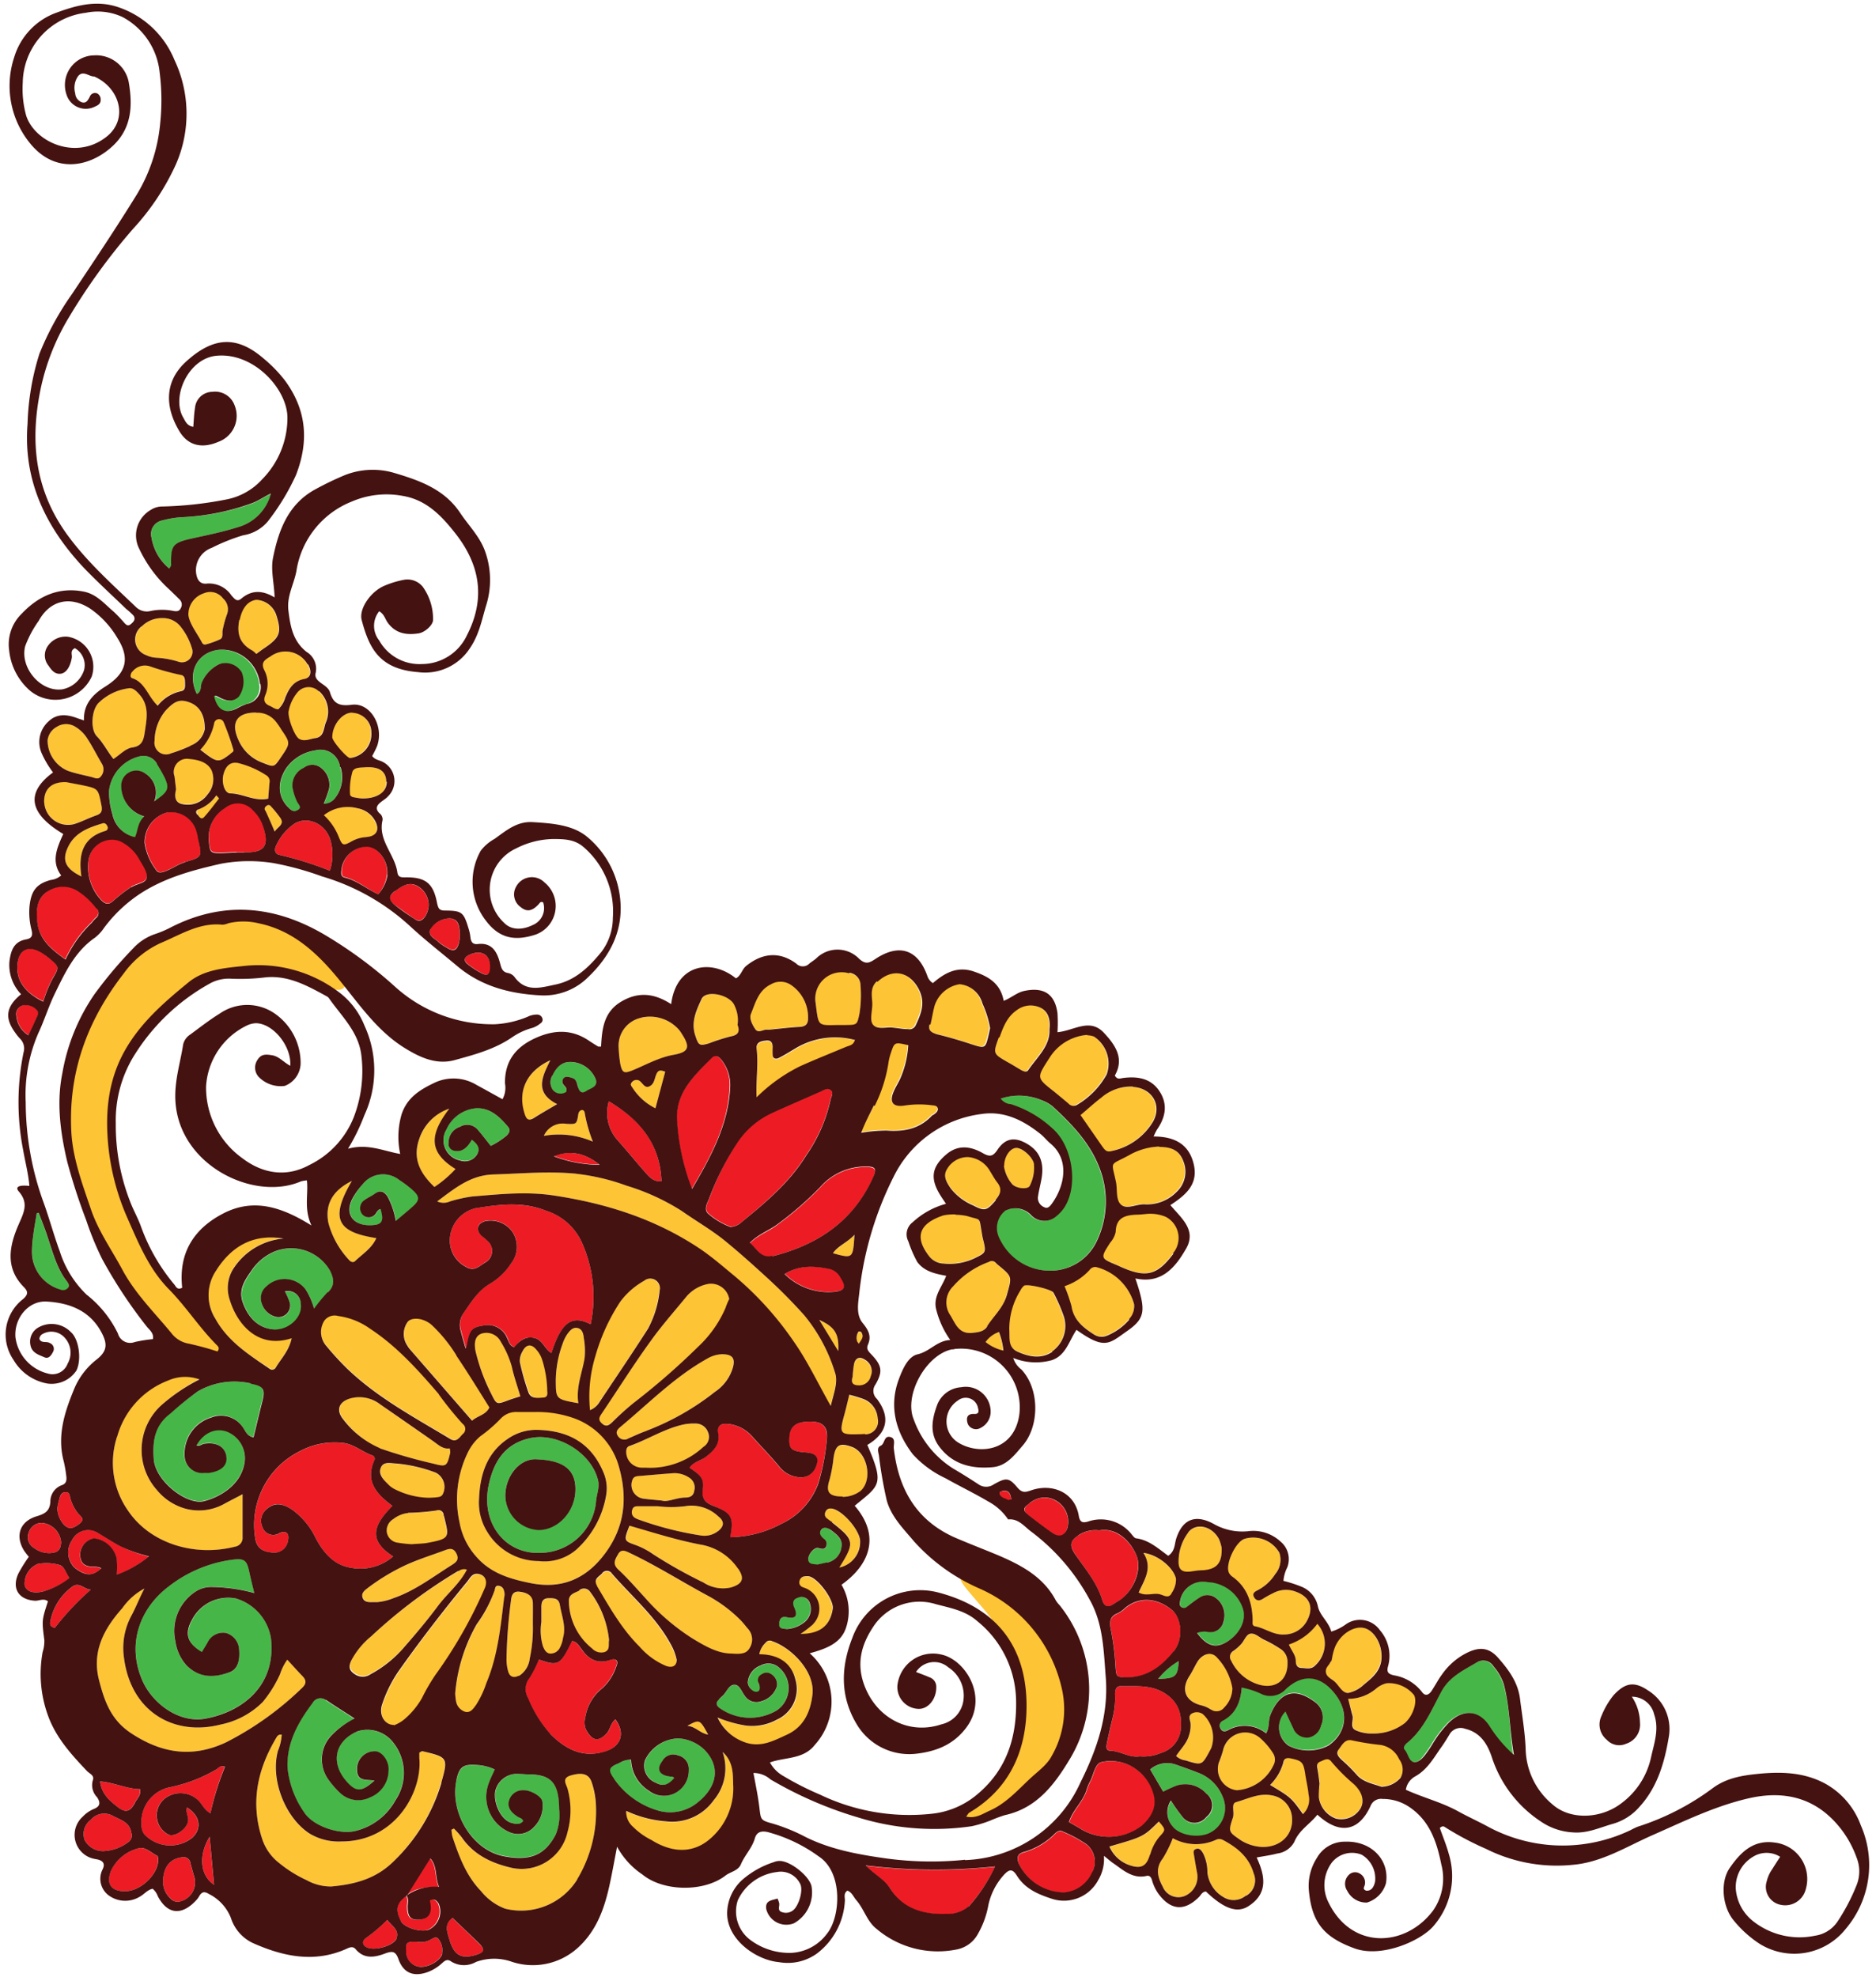 <svg xmlns="http://www.w3.org/2000/svg" viewBox="-0.796 -0.54 271.813 286.39"><title>Depositphotos_114987544_11</title><g data-name="Layer 2"><g data-name="Layer 1" fill-rule="evenodd"><path d="M46.25 137.55c-.54-.46-4.21-6.27-16.15-4.67s-15.92 10.87-18.37 14.85-3.59 12.17-2.52 17.37 4.29 14.92 6 17.22L23.9 194c7.27 3.67 9.18 2.3 9.18 2.3a59.59 59.59 0 0 0-7.12-9C22.45 184 16.17 175 15.41 166s2.53-15.54 9.57-21.5 13.39-4.75 20.66-2.22 1.15-4.28.61-4.73z" fill="#fdc436"/><path d="M141.07 228.24c-6.28-2.07 0 2.75 2.53 6.81s3.06 5.36 3.44 10.94a18.28 18.28 0 0 1-4.29 12.47c-1.84 2.14-8 4.82-8 4.82 14.08 1.15 19.29-10.94 19.59-17.07s-6.99-15.9-13.27-17.97z" fill="#fdc436"/><path d="M119.52 203.13c-1.94-3.43-3.41-6.57-5.38-9.36a47 47 0 0 0-8.51-9.42c-1.69-1.39-3.33-2.83-5.15-4.05-6.41-4.3-13.48-6.53-21.08-7.67-4-.6-7.87-.17-11.78.15a20.69 20.69 0 0 0-3.21.71 2.24 2.24 0 0 1-1.86 0c2.53-1.87 4.77-3.79 8.13-3.9 4-.12 8-.52 12.08-.1a31.17 31.17 0 0 1 7.24 1.73 32.27 32.27 0 0 1 8 3.67c2.1 1.48 4.34 2.75 6.34 4.39s3.89 3.33 5.79 5.07a76.92 76.92 0 0 1 5.58 5.61 24 24 0 0 1 4.46 8.27c.45 1.46-.17 2.98-.65 4.9z" fill="#fdc436"/><path d="M40 250.75a7.18 7.18 0 0 1-.54 2.32c-1.14 4.1 1 9.68 4.57 12a8.18 8.18 0 0 0 4.62 1.15c7.86 0 11.73-7.23 11.29-12.05v-.82c.21-.1.36-.23.46-.2 3.64.91 3.73.94 2.7 4.55a26 26 0 0 1-6.77 11.3c-2.62 2.63-5.7 3.42-9.12 3.73a7.23 7.23 0 0 1-3.59-.92 18.27 18.27 0 0 1-3.92-2.44 7.25 7.25 0 0 1-2.5-3.5c-1.78-5.36-.67-10.24 2.16-14.89a.88.88 0 0 1 .35-.24 1.19 1.19 0 0 1 .29.01z" fill="#fdc436"/><path d="M144.13 158.6a8.46 8.46 0 0 1 6 .26 5.25 5.25 0 0 1 1.52.86c3.13 2.88 6 5.9 7.23 10.21a13.35 13.35 0 0 1-.95 9.58 7.43 7.43 0 0 1-7.19 4 8 8 0 0 1-6.54-4.19 5.23 5.23 0 0 1-.46-1 3.2 3.2 0 0 1 1.14-3.52 3.16 3.16 0 0 1 3.57.62 2.61 2.61 0 0 0 3.67.27 5.56 5.56 0 0 0 1.19-1.28c2.1-3.2 1.2-9-1.73-11.5a16 16 0 0 0-6-3.5 2 2 0 0 1-1.45-.81z" fill="#47b649"/><path d="M34.36 215.92v6.2a1.29 1.29 0 0 1-1.11 1.4c-5.84 1.49-12.28-.45-15.49-5.23a12.07 12.07 0 0 1-1.59-10.73 12.18 12.18 0 0 1 7.39-8.17 6.09 6.09 0 0 1 4.55-.16A26.12 26.12 0 0 0 22.6 203a8.74 8.74 0 0 0-.67 12.29 8.2 8.2 0 0 0 4.14 2.71 7.53 7.53 0 0 0 5.56-.66c.82-.44 1.66-.86 2.73-1.42z" fill="#fdc436"/><path d="M40.83 239.88c.74.81 1.46 1.61 2.21 2.39s.39 1.29-.23 1.85A45.17 45.17 0 0 1 32 251.83c-4.87 2.31-9.36 1.66-13.87-1.35-2.9-1.94-3.81-4.67-4.58-7.65-1.07-4.16.75-7.47 3.38-10.42a9.14 9.14 0 0 1 3.2-2.84c-.69 1.29-1.2 2.65-1.87 3.9a9.86 9.86 0 0 0-1.09 6.14c1 7.83 7.25 11.39 14 9.66a12 12 0 0 0 6.11-3.27 18 18 0 0 0 2.49-4 7.62 7.62 0 0 1 1.06-2.12z" fill="#fdc436"/><path d="M64.95 264.35a13.34 13.34 0 0 1 1.14 1.28c1.78 2.58 4.4 3.77 7.32 4.43a6.81 6.81 0 0 0 8-5.2 11.67 11.67 0 0 0 0-6.3c-.22-.7-.85-1.51.47-1.9 1.57-.46 2.57-.27 3 .9a11.6 11.6 0 0 1 .64 3.22 19.13 19.13 0 0 1-2.67 10.92 9.58 9.58 0 0 1-10.47 4.24 8.19 8.19 0 0 1-3.5-2.56c-2.13-2.2-3.16-5-4.11-7.82a5.72 5.72 0 0 1-.15-1.05z" fill="#fdc436"/><path d="M76.6 193.26c1.28.28 1.5 1.64 2.51 2.19 1.38-4.24 2.84-5.62 5.67-4.17a19.23 19.23 0 0 0-1.26-11.83 8.5 8.5 0 0 0-5.23-4.63c-3.44-1.31-6.8-.89-10.19-.35a4.84 4.84 0 0 0-3.72 4.53 4.29 4.29 0 0 0 2.34 3.95c1.2.75 2-.15 2.78-.63a1.91 1.91 0 0 0 .48-3 10.42 10.42 0 0 0-1-.86c-.86-.82-.65-1.78.47-2.12a3.86 3.86 0 0 1 4 1.54 3.92 3.92 0 0 1-.18 4.54 9.29 9.29 0 0 1-3.14 3c-1.69 1-2.69 2.67-3.77 4.23a3 3 0 0 0-.36 2.55c.22.84.47 1.67.73 2.61a3.21 3.21 0 0 0 .17-.47c.33-2.18.69-2.62 2.37-2.86a3 3 0 0 1 3.51 1.92c.22.44.27 1 1 1.2.65-.88 1.4-1.6 2.82-1.34z" fill="#ed1c24"/><path d="M56.07 217.61c-2.33-1.72-3.94-3.58-2.64-6.56a.51.51 0 0 0-.24-.74c-1.51-.51-2.72-1.7-4.42-1.84a10.66 10.66 0 0 0-6.11 1.21 11.93 11.93 0 0 0-6.44 12.77c.22 1.21 1 1.81 2.53 1.92a2 2 0 0 0 2.19-1.7c.24-1.07-.22-1.57-1.24-1.12a1.64 1.64 0 0 1-2.4-.72 2.18 2.18 0 0 1 .56-2.77c1-1 2.25-.91 3.77.16a10.76 10.76 0 0 1 3.29 4c1.1 2.11 2.66 4 5.15 4.34a7.27 7.27 0 0 0 6.1-1.64c-3.93-2.49-2.56-4.8-.1-7.31z" fill="#ed1c24"/><path d="M116.32 205.39c-1.93.06-2.72.72-2.79 2.35s.29 1.95 2.47 2.12c1.51.12 1.94.84 1.33 2.18a2.23 2.23 0 0 1-2.27 1.41 4 4 0 0 1-3-1.57c-1.22-1.46-2.54-2.83-3.82-4.24a5.44 5.44 0 0 0-3.59-1.92c-1-.09-1.62.25-1.43 1.34.3 1.66-.68 2.57-1.82 3.46-.73.57-1.76.71-2.34 1.55 1.61 1 2.14 1.58 1.93 3.15s.63 2 1.79 2.49c2.41 1 2.71 1.59 2.18 4.43a16.23 16.23 0 0 0 7.37-1.91 10.34 10.34 0 0 0 5.39-5.84A31.87 31.87 0 0 0 119 208c.16-2-.73-2.67-2.68-2.61z" fill="#ed1c24"/><path d="M87.12 250.52c-1.45 1.55-2.29.82-3-.51a2.54 2.54 0 0 1-.12-1.72 6.72 6.72 0 0 1 2.44-4.29 7.39 7.39 0 0 0 2-3.09c.39-.87 0-1.3-.87-1-1.85.61-3.1-.09-4.13-1.55-.36-.51-.69-1.09-1.4-1.2-1.7 3.53-2 3.7-4.8 2.68a16.15 16.15 0 0 1-1.37 2.71 2.51 2.51 0 0 0-.19 2.87 18.07 18.07 0 0 0 3.22 5.2c2.21 2.21 4.77 3.58 8.1 2.52 2.16-.69 2.84-2.61 1.35-4.6-.7.62-.7 1.46-1.23 1.98z" fill="#ed1c24"/><path d="M185.24 236.24c-1.54.09-2.76-.92-4.2-1.19-.48-.09-.34-.56-.35-.91-.07-2.52-.77-4.74-2.95-6.29a1.47 1.47 0 0 1-.53-.67c-.43-1.32 1-4.35 2.28-4.8a4.38 4.38 0 0 1 5.07 2 3.2 3.2 0 0 1-.6 3.1 6.54 6.54 0 0 1-2.56 2.34c-.36.19-.83.43-.51 1s.78.56 1.3.23 1-.58 1.54-.85a3.91 3.91 0 0 1 3.19-.18c2 .72 2.67 2.21 1.69 4.13a3.75 3.75 0 0 1-3.37 2.09z" fill="#fdc436"/><path d="M169.14 265.74a7 7 0 0 0 6.24.24 1.1 1.1 0 0 1 1 0c2.06 1.09 3.8 2.48 4.48 4.86a2.56 2.56 0 0 1-1.15 3.21 2.78 2.78 0 0 1-3.28.17 4.71 4.71 0 0 1-2.28-3.57 6 6 0 0 0-.63-2.76c-.23-.38-.49-.79-1-.62s-.35.58-.3.93c.14.87.29 1.73.45 2.59a3 3 0 0 1-1.87 3.32 2.45 2.45 0 0 1-3.11-1.36c-.72-1.33-1.12-2.66 0-4.1a17.68 17.68 0 0 0 1.45-2.91z" fill="#fdc436"/><path d="M165.18 175.27a5.8 5.8 0 0 1 2.88.4 3.44 3.44 0 0 1 1.1 5.36c-2.31 3.07-3.88 3.5-7.38 2-.27-.11-.53-.25-.8-.36-2.41-1-2.42-1-.95-3.28a3.31 3.31 0 0 0 .78-1.55c.05-2.13 1.48-2.42 3.13-2.48.45-.02.89-.07 1.24-.09z" fill="#fdc436"/><path d="M167.13 165.55c1.9 0 2.93.63 3.46 2.11a4 4 0 0 1-1 4.42 6 6 0 0 1-4.57 1.79c-1.18-.08-2.55.76-3.41.09s-.56-2.18-.79-3.31c-.66-3.2-1-2.32 1.89-3.9a9.45 9.45 0 0 1 4.42-1.2z" fill="#fdc436"/><path d="M156.7 149.38a3.12 3.12 0 0 1 .92.18 4.69 4.69 0 0 1 1.85 5.49 11.69 11.69 0 0 1-4.2 4.35 1 1 0 0 1-1.36-.16c-.67-.56-1.34-1.12-2-1.66-2.67-2.09-2.61-2-.72-4.94a7.06 7.06 0 0 1 5.51-3.26z" fill="#fdc436"/><path d="M153.42 185.71a8.56 8.56 0 0 0 3.62-2.34 1 1 0 0 1 .94-.43 7.64 7.64 0 0 1 5.51 5.37 2.75 2.75 0 0 1-.7 2.24 8.51 8.51 0 0 1-3.18 2.31 2 2 0 0 1-1.9-.13c-1.59-1-3-2.12-3.3-4.14a23.54 23.54 0 0 0-.99-2.88z" fill="#fdc436"/><path d="M155.67 161c1.09-.92 2-1.76 3-2.52a6.59 6.59 0 0 1 4.66-1.57c2.73.21 4.17 2.64 2.87 5a9.15 9.15 0 0 1-6.09 4.3c-.74.2-1-.31-1.37-.81-1-1.49-2.01-2.92-3.07-4.4z" fill="#fdc436"/><path d="M145.36 192a10.56 10.56 0 0 1 1.61-5.63 2.27 2.27 0 0 1 .52-.68c.48-.32 4 .52 4.27 1a24.66 24.66 0 0 1 1.49 3.41 4.52 4.52 0 0 1-1.62 5.11c-1.64 1.09-3.38.72-5 0-1.5-.59-1.19-2.01-1.27-3.21z" fill="#fdc436"/><path d="M139.88 192.55c-1.82.11-2.3-1.37-3-2.53a3.27 3.27 0 0 1 .38-4.22 12.49 12.49 0 0 1 5.18-3.54.76.76 0 0 1 1 .13c.1.1.21.21.32.3 2.16 1.76 2 1.72 1.29 4.35-.5 1.88-1.88 3.06-2.83 4.57-.53.81-1.48.85-2.34.94z" fill="#fdc436"/><path d="M41.47 193.25c-.37 1.82-1.51 2.92-2.28 4.22a.61.61 0 0 1-.94.19c-3.05-2-6.14-3.95-7.94-7.36a6.39 6.39 0 0 1 .21-6.85c2.25-3.55 5.41-5.33 9.77-4.62a9.6 9.6 0 0 0-7.39 4.54 5.26 5.26 0 0 0-.45 4.24c1.12 3.74 4.21 7.23 9.02 5.64z" fill="#fdc436"/><path d="M103.92 253.28c1.5 1.32 1.51 3.05 1.53 4.69a9.6 9.6 0 0 1-3.57 8.07c-2.47 2-5.44 1.79-8.28 0a10 10 0 0 1-2.66-1.9 2.86 2.86 0 0 1-1-2.32 16.43 16.43 0 0 0 5.8 1.52 7.36 7.36 0 0 0 6.86-3.05 7.15 7.15 0 0 0 1.32-7.01z" fill="#fdc436"/><path d="M15.65 109.38c-.91-1.14-1.47-2.33-2.4-3.28s-.81-3.6.12-4.7a7.61 7.61 0 0 1 4.38-2.23c.71-.16 1.18.34 1.65.86 1.53 1.71 1.05 3.66.77 5.6-.16 1.08-.44 1.9-1.76 2.09-1 .14-1.71 1.03-2.76 1.66z" fill="#fdc436"/><path d="M142.54 148.32c-.06.27-.12.56-.18.84-.51 2.18-.5 2.15-2.69 1.44-1.59-.52-3.21-1-4.83-1.39-.76-.2-1.16-.51-.94-1.37s.36-1.86.61-2.77a4.58 4.58 0 0 1 3.61-3.1 3.8 3.8 0 0 1 3.32 2.8 14.51 14.51 0 0 1 1.1 3.55z" fill="#fdc436"/><path d="M109.22 239.14a3 3 0 0 1 .9-1.65.75.75 0 0 1 1-.22c2.56.84 6.21 4.23 5.8 7.74-.3 2.54-1.3 4.69-3.72 5.79-1.89.86-3.76 1.91-6.06 1.1a6.89 6.89 0 0 1-3.89-3.6 18 18 0 0 0 4.14 1.17 7.49 7.49 0 0 0 4.45-.87 4.86 4.86 0 0 0 2.66-5.88c-.63-2.28-2.5-3.58-5.28-3.58z" fill="#fdc436"/><path d="M217 243.34a7.53 7.53 0 0 0-1.43-2.45 1.76 1.76 0 0 0-2.32-.67c-2 1.18-4.12 2.12-5.3 4.38-1.37 2.64-2.53 5.47-5 7.42-.29.23-.6.59-.32.93.46.56.44 1.55 1.22 1.73s1.23-.41 1.64-.93a18.46 18.46 0 0 0 1.12-1.62 16.48 16.48 0 0 1 2.39-3.14c2.16-2.05 4.52-1.84 6 .68a19.37 19.37 0 0 0 3.43 4c-.52-3.43-.43-6.95-1.43-10.33z" fill="#47b649"/><path d="M25.72 74.37a13.76 13.76 0 0 0-3 .48 2 2 0 0 0-1.55 2.51 7.24 7.24 0 0 0 2.58 4.46c.15-.29.27-.41.26-.52 0-2.84.25-3.21 3-3.83 2.21-.49 4.44-.93 6.61-1.62A6.82 6.82 0 0 0 38.45 71c-.91.42-1.72 1-2.65 1.37a34.16 34.16 0 0 1-10.08 2z" fill="#47b649"/><path d="M137.64 175.38a8.08 8.08 0 0 1 1.67.19c2 .64 1.7.06 2.07 2.21.06.36.11.73.2 1.08.5 2 .46 2-1.23 2.83a8.44 8.44 0 0 1-4.49.75 2.74 2.74 0 0 1-2.09-1.08c-2.18-2.81-1.38-4.73 2.05-5.88a7.18 7.18 0 0 1 1.82-.1z" fill="#fdc436"/><path d="M182 267a6.32 6.32 0 0 1-3.07-1c-1.71-1.19-1.78-1.17-1.09-3.25.26-.77-.31-2 .44-2.23 1.66-.46 3.28-1.34 5.13-1a3.48 3.48 0 0 1 3 3.3c.17 2.53-1.81 4.29-4.41 4.18z" fill="#fdc436"/><path d="M15.54 121a3.1 3.1 0 0 1 1.65.53 6.15 6.15 0 0 1 2.14 2.17c.48.89 1.26 1.88 1.17 2.76s-1.51.93-2.27 1.45a23 23 0 0 0-2.59 2c-.63.58-1.06.53-1.66 0a7 7 0 0 1-1.93-5.85 3.46 3.46 0 0 1 3.49-3.06z" fill="#ed1c24"/><path d="M88.84 151.21a4.14 4.14 0 0 1 3.26-4.32 5.6 5.6 0 0 1 5.55 1.82 6 6 0 0 1 .37.55c1.23 1.9 1 2.61-1.18 3s-4 1.44-5.92 2.23c-1.27.51-1.53.43-1.82-.85a19.25 19.25 0 0 1-.26-2.43z" fill="#fdc436"/><path d="M151.18 148.51c.12 2.41-1.77 4-3.08 5.92-.25.36-.66.16-1 0-.63-.37-1.25-.76-1.9-1.12-2.17-1.2-2.16-1.19-1.29-3.57.55-1.52 1.08-3 2.54-4a3.3 3.3 0 0 1 3.53-.27c1.02.53 1.36 1.66 1.2 3.04z" fill="#fdc436"/><path d="M199.33 239.34c0 1.88-1.24 3.05-2.55 4.11a4.62 4.62 0 0 1-2.28 1.22c-.84.05-1.3-1-1.93-1.6-.47-.44-1.22-.68-1.31-1.41s.58-1 .77-1.54c.12-.34.15-.71.24-1.07a7.78 7.78 0 0 1 .32-1.05c.75-1.8 2.59-3 4.05-2.77s2.68 2.11 2.69 4.11z" fill="#fdc436"/><path d="M123.85 163.46c.72-1.41 1.38-2.63 2-3.87a20.85 20.85 0 0 0 2-6.25 7.92 7.92 0 0 1 .37-1.48c.51-1.53.52-1.53 2.5-1.08a14.09 14.09 0 0 1-1.23 5c-.29.59-.65 1.15-.9 1.76-.63 1.5-.1 2.21 1.51 2a14 14 0 0 1 3.94-.07c.35.06.79 0 .94.42s-.28.75-.64 1c-.06 0-.15.05-.19.1-1.8 1.93-4.06 2.35-6.58 2.16a23.05 23.05 0 0 0-3.72.31z" fill="#fdc436"/><path d="M20.2 121.54a4.5 4.5 0 0 1 3.14-4.39 3.82 3.82 0 0 1 4.32 2.53 8 8 0 0 1 .29 1.27c.56 2.61.57 2.66-1.89 3.36-1.07.31-1.94 1-3 1.36-.54.19-1 .24-1.3-.33a8.76 8.76 0 0 1-1.56-3.8z" fill="#ed1c24"/><path d="M194.55 245.54a6.25 6.25 0 0 0 4-1.44 3.74 3.74 0 0 1 1.53-.81 4.66 4.66 0 0 1 4.06 1.69c.53 1-.16 3.07-1.37 4.09a7.39 7.39 0 0 1-4.69 1.48 5.38 5.38 0 0 1-2.34-.45c-1-.43-.31-1.44-.52-2.17s-.42-1.39-.67-2.39z" fill="#fdc436"/><path d="M178.45 258.8a3.09 3.09 0 0 1-2.68-3.9 17.15 17.15 0 0 0 .65-1.85 3.29 3.29 0 0 1 5.45-1.77 10 10 0 0 1 1.82 2.16 1.68 1.68 0 0 1 .07 1.67 6.39 6.39 0 0 1-5.31 3.69z" fill="#fdc436"/><path d="M128.36 148.24c-.76-.12-2.18.38-2.81-.45-.48-.63-.08-1.93-.08-2.94s-.29-2.24.77-3.23c2.09-1.95 4.56-1.52 5.92 1 1.08 2 .39 3.62-.42 5.35a1 1 0 0 1-1.1.52c-.64-.08-1.3-.15-2.28-.25z" fill="#fdc436"/><path d="M31.76 255.4a41.14 41.14 0 0 0-2.07 6.74c-.89-.5-1.19-1.27-1.7-1.81a3.71 3.71 0 0 0-5-.28 3.13 3.13 0 0 0 .58 5.15c.9.47 2.76-.82 2.87-2 .06-.64-.39-1.24-.17-1.91 1.9 1.13 2.22 3.07.75 4.4a5.16 5.16 0 0 1-6.9-.49 2 2 0 0 1-.43-1.21 5.16 5.16 0 0 1 4.31-5.67 22.13 22.13 0 0 0 6.52-2.53c.3-.2.57-.65 1.24-.39z" fill="#ed1c24"/><path d="M33.48 122.88c-.73 0-1.46.08-2.19.1-1.57 0-1.66-.11-1.8-1.72a5 5 0 0 1 2.37-4.85 2.89 2.89 0 0 1 4 .35 5.57 5.57 0 0 1 1.5 2.39c.91 2.86.18 3.84-2.77 3.77h-1.1z" fill="#ed1c24"/><path d="M108.84 158.51c-.12-2.41.27-4.72 0-7-.13-1 .67-1.15 1.43-1.22s.93.48.89 1.12a7.94 7.94 0 0 0 0 .88c0 .62.45.75.9.52.84-.43 1.65-.93 2.46-1.42a11.2 11.2 0 0 1 8.61-1.24c-.18.87-.82.89-1.32 1.1-2.22.93-4.46 1.82-6.66 2.81a24.15 24.15 0 0 0-6.31 4.45z" fill="#fdc436"/><path d="M120.64 148c-3.05.05-2.8.22-3.26-3.25a3.82 3.82 0 0 1 4.87-4.33 1.82 1.82 0 0 1 1.63 1.78 17 17 0 0 1-.15 4.15c-.34 1.62-.33 1.62-2 1.64z" fill="#fdc436"/><path d="M110.72 148.59a2.88 2.88 0 0 1-.44 0c-.55 0-1.22.54-1.63-.05s-.92-1.58-.66-2.23c.66-1.62 1.1-3.46 2.94-4.32a2.71 2.71 0 0 1 2.89.12 5.64 5.64 0 0 1 2.45 4.87c0 .81-.4 1.14-1.21 1.19-1.45.08-2.9.26-4.35.4z" fill="#fdc436"/><path d="M185.75 240.3c.08 2.6-1.8 3.95-4.27 3.17a6.48 6.48 0 0 1-3.84-3.34 1 1 0 0 1 .28-1.5 7 7 0 0 0 1.13-1c.43-.48.71-1.31 1.22-1.46.74-.22 1.41.55 2.12.86a16.94 16.94 0 0 1 2.28 1.28 2.22 2.22 0 0 1 1.08 1.99z" fill="#fdc436"/><path d="M199.4 258.22c-1.36-.48-2.68-.68-3.61-1.76a22.56 22.56 0 0 0-2-2c-.51-.46-1.1-1-.6-1.64s.92-1.6 2-1.31a37.8 37.8 0 0 0 4.1.65 3.55 3.55 0 0 1 2.67 2.07 2.47 2.47 0 0 1 .17 2.69 3.79 3.79 0 0 1-2.73 1.3z" fill="#fdc436"/><path d="M36.31 102.68a3.37 3.37 0 0 1 2.9 1.32 9.06 9.06 0 0 1 .74 1.08c1.36 2 1.36 2 0 4-1.07 1.58-1 1.5-2.84.78a6.05 6.05 0 0 1-3.36-3.27c-1.16-2.49-.2-3.93 2.56-3.91z" fill="#fdc436"/><path d="M28.82 105.08a3.17 3.17 0 0 1-2 2.38 21.61 21.61 0 0 1-2.82 1.12 1.69 1.69 0 0 1-2.4-1.8 6.94 6.94 0 0 1 1.61-4.4c1.28-1.35 2-1.69 3.41-1.19s2.24 1.74 2.2 3.89z" fill="#fdc436"/><path d="M139.46 167a4 4 0 0 1 3 1.72c.44.67.8 1.4 1.28 2 .71.95.44 1.68-.27 2.5-1.3 1.5-1.57 1.65-3.29.75a8.14 8.14 0 0 1-3.27-2.49c-.56-.85-1.17-1.76-.48-2.82a3.46 3.46 0 0 1 3.03-1.66z" fill="#fdc436"/><path d="M6.1 106.69a2.56 2.56 0 0 1 1.33-1.94 2.5 2.5 0 0 1 2.71 0 5.24 5.24 0 0 1 1.71 1.69c.76 1.16 1.38 2.41 2.09 3.61a1.56 1.56 0 0 1-.1 1.85c-.41.57-.93.22-1.4.11-1.14-.28-2.3-.5-3.4-.89a4.79 4.79 0 0 1-2.94-4.43z" fill="#fdc436"/><path d="M8.81 112.73c.63.12 1.49.28 2.35.45 2.33.49 2.27.5 2.75 2.91.16.83 0 1.19-.77 1.46-1.1.38-2.13.94-3.24 1.27a3.46 3.46 0 0 1-4.29-3.16c-.06-1.91 1.05-3.01 3.2-2.93z" fill="#fdc436"/><path d="M177.78 244a4 4 0 0 1-1.17 2.79 1.4 1.4 0 0 1-1.95.31 4.22 4.22 0 0 0-1.39-.61c-2.3-.57-3-2.3-1.68-4.29.39-.61.7-1.28 1.06-1.91.73-1.26 2.09-1.7 2.93-.69a8.46 8.46 0 0 1 2.2 4.4z" fill="#fdc436"/><path d="M47 125.59a50.18 50.18 0 0 0-7.31-2.29c-.77-.16-.74-.89-.44-1.43a7.64 7.64 0 0 1 2.65-3.12c2-1.16 4.62.13 5.23 2.59a7.59 7.59 0 0 1-.13 4.25z" fill="#ed1c24"/><path d="M22.8 89a3.22 3.22 0 0 1 2.58 1.24A9.2 9.2 0 0 1 27 93.33a1.53 1.53 0 0 1-1.89 2 12.74 12.74 0 0 0-3.23-.59 3.94 3.94 0 0 1-1.48-.37 2.41 2.41 0 0 1-.68-4.14A4.1 4.1 0 0 1 22.8 89z" fill="#fdc436"/><path d="M190.42 257.73c-.05-.39-.14-1.26-.3-2.12-.1-.49-.09-.86.43-1.06s1.1-.63 1.57 0a27.33 27.33 0 0 0 3.23 3.24c1.21 1.2 1.54 2.51 1 3.53a3.25 3.25 0 0 1-3.59 1.49 3.82 3.82 0 0 1-2.46-3.08 18.78 18.78 0 0 1 .12-2z" fill="#fdc436"/><path d="M106.08 147.89c.37 1 .07 1.48-1 1.67a29.26 29.26 0 0 0-3.13 1c-1.4.41-1.53.31-2-1.14-.63-1.91.2-3.64.94-5.24.64-1.38 4.19-.63 4.8 1a4.82 4.82 0 0 1 .39 2.71z" fill="#fdc436"/><path d="M39.48 102.2c-.5 0-.82-.32-1.21-.48-.69-.29-1-.71-.68-1.53a4.27 4.27 0 0 0-.11-3.61c-.57-1.11 0-1.52.83-2a3.68 3.68 0 0 1 5.45 1.16c.58 1 .44 1.93-.52 2.11-1.63.31-2.24 1.4-2.79 2.74a3.64 3.64 0 0 1-.97 1.61z" fill="#fdc436"/><path d="M40.94 102.62a6 6 0 0 1 1.33-2.9 2.1 2.1 0 0 1 3.12-.12 4 4 0 0 1 1 4.41c-.41.84-.21 2.2-1.6 2.38-.77.1-1.57.55-2.34.08-.57-.35-1.53-2.71-1.51-3.85z" fill="#fdc436"/><path d="M36.27 94.19a3.66 3.66 0 0 0-.54-.48c-1.79-1-2.25-2.45-1.84-4.46.31-1.54 1.05-2.72 2.41-2.9a3.21 3.21 0 0 1 2.9 2.26c.78 2.48.51 3.22-1.74 4.73-.37.24-.72.51-1.19.85z" fill="#fdc436"/><path d="M31.09 93.57c-3.25.26-4.86 3.33-3.34 6.42.71-.37.46-1.16.74-1.72A5.32 5.32 0 0 1 31 95.65a2.76 2.76 0 0 1 3.05 1.23 3.73 3.73 0 0 1-.43 3.53c-.73.72-1.67.72-3 0-.19-.11-.35-.26-.57-.06.47 2 1.64 2.63 3.32 1.75a8.58 8.58 0 0 1 1.39-.63 2.46 2.46 0 0 0 2-2.9 5.59 5.59 0 0 0-5.67-5z" fill="#47b649"/><path d="M21.94 110.08A2.24 2.24 0 0 0 19.5 109a5.83 5.83 0 0 0-4.5 5 11 11 0 0 0 .54 3.46 4.2 4.2 0 0 0 3.27 3.3c.43-1 .39-2.12 1.34-3a4.61 4.61 0 0 1-3.34-4.33 2.19 2.19 0 0 1 3.54-1.84 3.24 3.24 0 0 1 1.23 4c2-1.41 2.22-1.83 1.57-3.33a23 23 0 0 0-1.21-2.18z" fill="#47b649"/><path d="M48.48 110.58a2.87 2.87 0 0 0-3.57-2.41 6.31 6.31 0 0 0-4.2 2.56c-1.08 1.69-1.49 3.85.24 5.65.38.39.77.75 1.32.48.8-.39.13-.88 0-1.26a8.18 8.18 0 0 1-.66-2.08 2.81 2.81 0 0 1 1.66-2.84 2 2 0 0 1 2.45 0 3.1 3.1 0 0 1 1.18 3.11 21.12 21.12 0 0 1-.76 2.1 2 2 0 0 0 1.66-.89 4.86 4.86 0 0 0 .68-4.42z" fill="#47b649"/><path d="M176.21 223.76c.07 2.21-.73 3.08-2.73 3.22-.58 0-1.16.1-1.74.18-1.2.16-1.79-.22-1.77-1.42a6.94 6.94 0 0 1 1.4-4.28c1.14-1.46 3.47-.91 4.46 1a6.19 6.19 0 0 1 .38 1.3z" fill="#fdc436"/><path d="M26.46 88.58a3.22 3.22 0 0 1 2.3-3.19 2.3 2.3 0 0 1 2.75.74 2.09 2.09 0 0 1 .55 2.4 15.59 15.59 0 0 0-.58 2.11c-.13.48.13 1.14-.37 1.41a12 12 0 0 1-2.05.74.46.46 0 0 1-.56-.21c-.75-1.4-1.8-2.66-2.04-4z" fill="#fdc436"/><path d="M17.28 273.42c-2.05 0-2.75-1.12-2-3a6 6 0 0 1 3.94-3.21c.93-.32 1.84.62 2.73 1.07.09 0 .14.25.15.39.19 2.17-2.49 4.79-4.82 4.75z" fill="#ed1c24"/><path d="M24.71 113.77c-.08-.65-.15-1.31-.25-2a1.91 1.91 0 0 1 2.15-2.44c1.24.11 2.6.41 3.23 1.61a3.34 3.34 0 0 1-.56 3.52 3.49 3.49 0 0 1-3.48 1.44c-1.3-.12-1.33-1.1-1.09-2.13z" fill="#fdc436"/><path d="M64.32 160.06c-3 3.9-2.9 6.38.9 8.74a16.47 16.47 0 0 1-3.05 2.6c-2.2-2-3.25-4.2-2.15-7.1a6.89 6.89 0 0 1 4.3-4.24z" fill="#fdc436"/><path d="M50.18 170.53c-3.34 5.66-1.89 7.42 3.55 8.27-.67 1.5-2 2.29-3.07 3.32-.32.3-.69.09-.94-.22a12.51 12.51 0 0 1-2.94-5.33c-.51-2.66.61-4.65 3.4-6.04z" fill="#fdc436"/><path d="M14.25 267.6a3 3 0 0 1-2.78-1.6 2.56 2.56 0 0 1 .89-2.93 2.56 2.56 0 0 1 3.18-.58c1.11.61 2.47.88 2.71 2.52a1.13 1.13 0 0 1-.44 1.28 6.39 6.39 0 0 1-3.56 1.31z" fill="#ed1c24"/><path d="M38.07 115.12c-2 .44-3.65-.73-5.48-.76-.86 0-1.32-1.6-1-2.79s1-1.8 2.18-1.59a13.11 13.11 0 0 1 4 1.74 1 1 0 0 1 .51 1.11c-.09.72-.14 1.44-.21 2.29z" fill="#fdc436"/><path d="M46.05 117.54a5.56 5.56 0 0 1 4.89-1 3.59 3.59 0 0 1 2.66 2.08c.58 1.22.07 2-1.32 2.14a4.87 4.87 0 0 0-2.08.55c-1.36.75-1.44.74-2-.61a8.44 8.44 0 0 0-2.15-3.16z" fill="#fdc436"/><path d="M20.77 224.94a15.61 15.61 0 0 1-4.66 2.66 18 18 0 0 0 0-2.26 3.79 3.79 0 0 0-3.31-3 2.44 2.44 0 0 0-2 2.26c0 1.22.51 1.8 1.8 1.85a2.74 2.74 0 0 1 1.28.21c-1.21 1.14-2.29 1.1-3.87-.13a3.14 3.14 0 0 1-.35-4 2.6 2.6 0 0 1 3.69-1.06c1.13.68 2.23 1.4 3.38 2a20.47 20.47 0 0 0 4.04 1.47z" fill="#ed1c24"/><path d="M52.94 105.59a3.48 3.48 0 0 1-3.09 3.65c-.46 0-2.59-2.46-2.57-3 .07-1.8 1.56-3.6 3-3.56a2.85 2.85 0 0 1 2.66 2.91z" fill="#fdc436"/><path d="M4.79 175.13c.47 1.27 1 2.53 1.39 3.81.72 2.14 1.3 4.34 2.72 6.16.22.28.45.62.12 1a.91.91 0 0 1-1 .2 5.67 5.67 0 0 1-4.16-5.54 17.08 17.08 0 0 1 .14-2.2c.14-1.13.35-2.25.53-3.37z" fill="#47b649"/><path d="M22 101.67c-1.45-1.38-1.8-3.37-3.7-4-.38-.12-.24-.61 0-.93a2.31 2.31 0 0 1 2.55-.8 35.24 35.24 0 0 0 4.4 1.23c.69.08.69.64.7 1.16s.08 1.11-.6 1.22a5.84 5.84 0 0 0-3.35 2.12z" fill="#fdc436"/><path d="M183.28 258a7.3 7.3 0 0 0 1.92-3.27c.1-.64.58-.68 1.17-.55 1.54.34 1.74.54 2 2.26.15 1 .4 2 .49 3a2.9 2.9 0 0 1-.79 2.79c-1.75-2.4-1.75-2.4-4.79-4.23z" fill="#fdc436"/><path d="M169.63 253.82c.65-1 1.55-1.84 1.87-3a4.34 4.34 0 0 0 .18-1.93c-.08-.49-.31-1 .37-1.3a1.52 1.52 0 0 1 1.46.16 4.59 4.59 0 0 1 1.22 4.89l-.2.39c-1.17 2.16-1.16 2.15-3.52 1.42a2.48 2.48 0 0 1-1.38-.63z" fill="#fdc436"/><path d="M22.81 272.15c0-2.22 1-3.44 2.75-3.65a1 1 0 0 1 1.23.86c.16.63.34 1.26.53 1.89a2.84 2.84 0 0 1-2 3.65 1.36 1.36 0 0 1-1.38-.42 3.31 3.31 0 0 1-1.13-2.33z" fill="#ed1c24"/><path d="M160 266.95c4.93-1.42 4.93-1.42 7.16-3.62 1 1.17 1 1.2.15 2.13a6.6 6.6 0 0 0-1.46 2.67c-.44 1.57-1.2 2.06-2.71 1.59a4.88 4.88 0 0 1-3.14-2.77z" fill="#fdc436"/><path d="M164.19 230.23c.75-1.83 2.09-3.59.7-5.79 2.15.27 4.38 2.19 4.7 3.75a3.41 3.41 0 0 1-.59 2c-.4.92-1.09.43-1.68.26-.98-.23-2.02.38-3.13-.22z" fill="#fdc436"/><path d="M79.88 159.39c-1.35.79-2.36 1.37-3.35 2-.8.49-1.12.2-1.37-.63-1-3.21.31-6.07 3.75-7.67-1.19 2.35-2.33 4.63.97 6.3z" fill="#fdc436"/><path d="M51.69 115.1c-.33 0-.84-.08-1.33-.18-.19 0-.47-.2-.5-.34a9.43 9.43 0 0 1 .3-3.21c.14-.74 1-.73 1.64-.77 2.26-.16 3.35.52 3.36 2.11s-1.31 2.4-3.47 2.39z" fill="#fdc436"/><path d="M185.92 237.62a8.45 8.45 0 0 0 4.16-3 4.31 4.31 0 0 1-.29 6c-.62.66-1.35.39-2 .38s-.84-.47-.84-1c-.04-.85-.66-1.45-1.03-2.38z" fill="#fdc436"/><path d="M9.31 228.09A11.25 11.25 0 0 1 5.42 230c-1.39.34-2.38 0-2.64-.88A3.06 3.06 0 0 1 4.7 226a6.91 6.91 0 0 1 3 .12c.87.22 1.07 1.17 1.61 1.97z" fill="#ed1c24"/><path d="M144.66 168.32c0-1.25.79-2.47 1.67-2.57S148.77 167 149 168a5.79 5.79 0 0 1-.58 3.2c-.23.59-1.84.46-2.51-.15a5.17 5.17 0 0 1-1.25-2.73z" fill="#fdc436"/><path d="M11 126.42C8.6 125.26 8.12 124 9.14 122s3-2.69 4.93-3.27c.32-.1.55.11.68.4a.47.47 0 0 1-.3.7c-3.24.95-3.93 3.34-3.45 6.59z" fill="#fdc436"/><path d="M59.69 280.74a2.78 2.78 0 0 0 1.71-.22c.43-.2 1-.71 1.36-.12a2.59 2.59 0 0 1 .49 2.06c-.25 1-2 2-3.23 1.9a2.2 2.2 0 0 1-2-2.24c-.08-1.28.1-1.44 1.67-1.38z" fill="#ed1c24"/><path d="M64.74 277.28c1.39 1.34 2.71 2.57 4 3.85.75.77.62 1.13-.42 1.46-2.27.73-3.33.13-4-2.18-.32-1.11-.85-2.2.42-3.13z" fill="#ed1c24"/><path d="M6.3 224.44a3.67 3.67 0 0 1-2.15-.73 1.83 1.83 0 0 1-.83-2.09 2 2 0 0 1 1.92-1.55 3.07 3.07 0 0 1 2.82 2.8c-.06 1.13-.48 1.55-1.76 1.57z" fill="#ed1c24"/><path d="M28.23 108a7.78 7.78 0 0 0 2-3.79.72.72 0 0 1 1.38-.19A38.34 38.34 0 0 1 33 108c.11.33-.21.49-.44.67-1.74 1.33-1.84 1.33-4.33-.67z" fill="#fdc436"/><path d="M12.36 229.74a39.67 39.67 0 0 0-5.21 5.54c-.72-.14-.71-.57-.66-.89a8.05 8.05 0 0 1 3.18-5.07c.99-.76 1.73.39 2.69.42z" fill="#ed1c24"/><path d="M13.71 257.51c2.07.19 3.85 1.09 5.77 1.12.16.89-.42 1.34-.7 1.89-.69 1.36-1.37 1.6-2.5.73s-2.37-1.88-2.57-3.74z" fill="#ed1c24"/><path d="M58 274.05c.4.53.15 1.13.17 1.7.05 1.42.43 1.83 1.6 1.78 1.33-.07 1.89-.76 1.73-2.14 0-.2-.08-.4-.12-.61.65-.38 1 0 1.29.44a2.92 2.92 0 0 1-1.51 3.8c-1.17.35-3.43-.36-3.91-1.32-.75-1.51-.75-2.48.82-3.61z" fill="#ed1c24"/><path d="M85.08 164.81A12.37 12.37 0 0 0 78 164a3 3 0 0 1 3.28-1.74c1.49.06 1.48.07 1.73-1.49a.71.71 0 0 1 .37-.48c.39-.15.54.22.56.48a21.48 21.48 0 0 0 1.14 4.04z" fill="#fdc436"/><path d="M55.28 277.58c.78.92 1.84 1.52 1.36 2.7-.42 1-2.93 1.74-4.12 1.34-.82-.27-1-.92-.31-1.43a22.92 22.92 0 0 0 3.07-2.61z" fill="#ed1c24"/><path d="M95.6 154.71L94.17 160a8.31 8.31 0 0 1-3.34-3c-.19-.25-.34-.47-.09-.75a.85.85 0 0 1 1-.29c.59.26.86 1.4 1.77.74.54-.39.55-1.16.84-1.73s.65-.48 1.25-.26z" fill="#fdc436"/><path d="M33.35 231a5.9 5.9 0 0 0-6.35 3.23c-1 2-.63 3.31 1.49 4.56l.78-1.29a2.5 2.5 0 0 1 2.66-1.5 2.64 2.64 0 0 1 1.91 2.39c.15 1.8-.29 3-1.47 3.35-2.2.73-4.27.75-6.13-1a6.59 6.59 0 0 1-1.63-3.5 6.8 6.8 0 0 1 3.24-7.43 4.16 4.16 0 0 1 1.89-.48 24.07 24.07 0 0 1 6.32.88c-.28-1.19-.51-2-.69-2.9-.41-1.93-.71-2.17-2.62-1.92a19 19 0 0 0-9 3.79c-4.22 3.12-6.3 8.41-3.85 13.82 1.55 3.44 5.39 6.08 9.1 5.39 5.21-1 10.27-4.67 9.47-11.67a7.22 7.22 0 0 0-5.12-5.72z" fill="#47b649"/><path d="M51 250.26c-3.39 1.42-4 4.67-1.48 7.43 1.28 1.38 2.07 1.37 3.9-.28-1.23-.18-2.47.1-2.52-1.46a2.55 2.55 0 0 1 2.48-2.79c1.07-.08 2.23 1.42 2.08 2.86a4.22 4.22 0 0 1-2.63 3.76 3.84 3.84 0 0 1-4.47-.72 12.47 12.47 0 0 1-1.7-2 5 5 0 0 1 .41-6.09 12.26 12.26 0 0 1 3.48-2.52c-1.52-1-2.86-1.83-4.18-2.72a1.28 1.28 0 0 0-1.91.43c-2.09 2.79-3.79 5.76-3.62 9.43a13.57 13.57 0 0 0 2.35 6.32c1.25 2.06 5.07 3.32 7.38 2.8a9.06 9.06 0 0 0 5.91-4.48 7.06 7.06 0 0 0-.24-8.23 4.74 4.74 0 0 0-5.24-1.74z" fill="#47b649"/><path d="M28.69 216.87c2.1-.47 5.35-2.19 5.92-5.5a4.13 4.13 0 0 0-2.61-4.58c-1.64-.62-3.38.17-4.37 2 .47.17.83-.21 1.26-.26 1.67-.19 2.83.47 3.06 1.78s-.64 2.18-2.46 2.46a4.74 4.74 0 0 1-.66 0 2.56 2.56 0 0 1-2.92-2.57 5.45 5.45 0 0 1 3.87-5.45 3.8 3.8 0 0 1 4.51 1.33c.41.54.63 1.35 1.61 1.54.42-1.72.81-3.41 1.24-5.08.48-1.87.28-2.32-1.66-2.69a10.62 10.62 0 0 0-7.61 1.15 47.12 47.12 0 0 0-3.95 3.13c-2.33 1.74-2.62 4-2.44 6.62.22 3.18 4.73 6.68 7.21 6.12z" fill="#47b649"/><path d="M42.8 188.32a1.85 1.85 0 0 0-2.3-1.75 10.54 10.54 0 0 1 .7 1.59 1.69 1.69 0 0 1-1.8 2.13 2.85 2.85 0 0 1-2.23-1.92 2.21 2.21 0 0 1 .71-2.58 3.81 3.81 0 0 1 5.62.49 10.58 10.58 0 0 1 1.23 2.78 24 24 0 0 1 2-2.42c1.1-1 .84-2.07.27-3.17a6.5 6.5 0 0 0-8.18-2.62 7.65 7.65 0 0 0-2.89 2.33c-1 1.48-2.23 3-1.49 5s1.95 3.53 4.29 3.85 4.39-1.65 4.07-3.71z" fill="#47b649"/><path d="M57.06 170.39a3.75 3.75 0 0 0-5.3.6 10.4 10.4 0 0 0-1.4 2c-1.2 2.16-.1 4 2.4 3.95 1.83 0 2.17-.48 1.63-2.34-.34 0-.46.32-.63.54a1.23 1.23 0 0 1-2 .25 1.4 1.4 0 0 1 .33-2.11c.44-.37 1-.57 1.48-.92.81-.61 1.36-.25 1.82.42a11.4 11.4 0 0 1 1.2 3.54c1-.83 1.77-1.47 2.52-2.15.91-.83 1-1.34.08-2.17a15.06 15.06 0 0 0-2.13-1.61z" fill="#47b649"/><path d="M68.34 166.67c.52-1 0-1.58-.76-2.14-.76 1.37-1.55 1.81-2.58 1.59a1 1 0 0 1-.8-1.12 2.36 2.36 0 0 1 1.65-2.33 2 2 0 0 1 2.58.45c.62.71 1.19 1.46 1.87 2.32a11.15 11.15 0 0 0 2.31-1.5c.43-.42.58-.81.15-1.32-1.22-1.43-2.62-2.73-4.59-2.63a5.19 5.19 0 0 0-4.26 3.01 3 3 0 0 0 1.93 4.5 2.1 2.1 0 0 0 2.5-.83z" fill="#47b649"/><path d="M81.81 153.3c-1.15 0-2 .63-2.59 2a1.91 1.91 0 0 0 .09 2.07 1.43 1.43 0 0 0 1.94.29c.18-.45-.13-.69-.35-1a.73.73 0 0 1 0-1c.36-.38.83-.18 1.23 0 .67.22.68.89.87 1.42s.59.83 1.17.45 1.65-.55 1.38-1.63a4 4 0 0 0-3.74-2.6z" fill="#47b649"/><path d="M75.69 256.49c-.51 0-1-.1-1.54-.08a3.24 3.24 0 0 0-3.15 2.52c-.29 1.81.88 4.18 2.33 4.58.58.16 1.26.33 1.73-.27-.2-.43-.52-.43-.76-.58-1.17-.73-1.61-1.56-1.26-2.5a2.07 2.07 0 0 1 2.07-1.35c1 0 2.62.91 2.69 1.64a4.26 4.26 0 0 1-1.18 3.64 3.1 3.1 0 0 1-3.62.78 5.57 5.57 0 0 1-3-7c.24-.68.58-1.33.9-2.07a6.87 6.87 0 0 0-2.57-.65c-2-.15-2.57.28-3 2.25-.95 4.57 2.25 10 6.81 10.88 3.85.77 6.05-.1 7.63-3.16a7.56 7.56 0 0 0 .48-3.68c-.05-3.9-1.32-4.92-4.56-4.95z" fill="#47b649"/><path d="M97.57 251.28a5.55 5.55 0 0 0-4.87 3.15 2.65 2.65 0 0 0 1.53 3.26c1.05.57 1.77.4 2.7-.67-.13-.24-.37-.18-.58-.21-1.59-.18-2.06-1.07-1.14-2.25a1.81 1.81 0 0 1 2.27-.82 2 2 0 0 1 1.52 2.11 3.66 3.66 0 0 1-1.87 3.27 3.53 3.53 0 0 1-3.94-.24 5.47 5.47 0 0 1-2.6-4.51 3.23 3.23 0 0 0-1.78.52c-1.42.54-1.62.95-.7 2.21a11.67 11.67 0 0 0 6.67 4.7 6.27 6.27 0 0 0 5.59-1.29c2.76-2.25 3.28-5.13.91-7.57a5.92 5.92 0 0 0-3.71-1.66z" fill="#47b649"/><path d="M109.46 240.74a2.82 2.82 0 0 0-1.88 2.48 1.52 1.52 0 0 0 .32.79c.28.33.63.71 1.11.51s.31-.6.23-1.08a.92.92 0 0 1 .34-1.41 1.2 1.2 0 0 1 1.45 0 1.74 1.74 0 0 1 .74 1.73 3.29 3.29 0 0 1-2.3 2.18 2 2 0 0 1-2.33-.77c-.5-.59-.71-1.66-1.56-1.63s-1.1 1.1-1.7 1.62c-.17.14-.31.31-.48.45-.51.44-.48.82 0 1.25a7.61 7.61 0 0 0 8.24.43 3.89 3.89 0 0 0 .43-6.25 2.31 2.31 0 0 0-2.61-.3z" fill="#47b649"/><path d="M119.73 221.24c-.45-.35-1-.81-1.52-.16s-.1.95.35 1.31a.89.89 0 0 1 .32 1.16c-.27.51-.69.28-1.14.19-.63-.12-1.51 1-1.42 1.7s.7.61 1.35.69l1.35-.3a2.63 2.63 0 0 0 2.11-2.27c.19-1.13-.65-1.73-1.4-2.32z" fill="#47b649"/><path d="M114.75 230.91c-.69.21-.8.75-.51 1.39.52 1.16.26 1.7-1.11 1.41-.8-.17-1 .45-1.08 1-.06.75.61.64 1.11.71a4.54 4.54 0 0 0 2.56-1 2.46 2.46 0 0 0 .77-2.74 1.25 1.25 0 0 0-1.74-.77z" fill="#47b649"/><path d="M7.5 217.78c.08-.33.2-.75.3-1.17s.31-1 .93-1 .56.57.7 1a6.26 6.26 0 0 0 1.12 2.12c.33.38 1 .76.24 1.4-1 .81-1.61.89-2.29.23a3.78 3.78 0 0 1-1-2.58z" fill="#ed1c24"/><path d="M58.08 274.1l3.42-5.44c1.06 1.22.63 2.71 1.26 4.13-1.81 0-3.43.15-4.74 1.27z" fill="#ed1c24"/><path d="M13.09 130.91a10.38 10.38 0 0 0-2.56-2.39 4 4 0 0 0-4.56.11c-1.28.93-1.52 2.26-1.43 3.89.15 2.8 1.9 4.27 4.12 5.87a17.51 17.51 0 0 1 3.8-5.33 7.78 7.78 0 0 1 .58-.66.91.91 0 0 0 .05-1.49z" fill="#ed1c24"/><path d="M6.42 138.31a8.86 8.86 0 0 0-1.44-1c-1.73-.94-3-.28-3.23 1.65-.27 2.35.92 4.21 3.72 5.53a19.1 19.1 0 0 1 1.37-3.36c.97-1.6.95-1.67-.42-2.82z" fill="#ed1c24"/><path d="M2.6 145.06a1.28 1.28 0 0 0-1 1.47 3.65 3.65 0 0 0 1.76 2.89c.47-1 .84-1.81 1.2-2.61.15-.33.34-.71.05-1a2.19 2.19 0 0 0-2.01-.75z" fill="#ed1c24"/><path d="M52.5 122.06a3.75 3.75 0 0 0-3.78 3.46c0 .48-.07.91.48 1 1.8.48 3.19 1.71 4.8 2.48a5.44 5.44 0 0 0 1.26-2.81c.25-1.9-1.15-3.94-2.76-4.13z" fill="#ed1c24"/><path d="M59.61 127.79c-1.18-.65-2.26.06-3.19.76s-1 1.27 0 2 1.88 1.35 2.83 2c.71.49 1.22.17 1.61-.46a3.13 3.13 0 0 0 .44-1.78 3.22 3.22 0 0 0-1.69-2.52z" fill="#ed1c24"/><path d="M64.45 132.5a3.27 3.27 0 0 0-2.92 1.58c-.33 1 .7 1.3 1.23 1.82a6.5 6.5 0 0 0 1.08.74c1 .67 1.54.5 1.86-.66a5.72 5.72 0 0 0 .12-.93v-.6c-.13-.88-.2-1.78-1.37-1.95z" fill="#ed1c24"/><path d="M67.21 137.77c-.7.32-.89.77-.28 1.29a12.06 12.06 0 0 0 2 1.33c1 .56 1.38.28 1.35-.92-.09-1.76-1.38-2.47-3.07-1.7z" fill="#ed1c24"/><path d="M29.57 265.54l.64 6.94c-1.98-1.31-2.31-4.2-.64-6.94z" fill="#ed1c24"/><path d="M116 166.79a22.41 22.41 0 0 0 3.51-8c.08-.47.55-1 .05-1.43s-1 0-1.42.16c-2.41 1.06-4.83 2.1-7.22 3.2a12 12 0 0 0-4.81 4.07A39.88 39.88 0 0 0 102 173c-.28.7-.85 1.63-.12 2.26a10.41 10.41 0 0 0 3.21 1.9 2.8 2.8 0 0 0 1.72-.8c3.41-2.82 6.82-5.7 9.19-9.57z" fill="#ed1c24"/><path d="M103.71 153c-.43-.57-.92-.82-1.45-.28-2.5 2.56-5.23 5-5 9.08a32.71 32.71 0 0 0 2.17 9.86c2.74-4.65 5.27-9.29 5.49-14.78a5.86 5.86 0 0 0-1.21-3.88z" fill="#ed1c24"/><path d="M124.81 168.51a8.72 8.72 0 0 0-6.79 3 48.66 48.66 0 0 1-6.11 5.32c-1.26 1-2.84 1.47-4.06 2.73 1.06.83 1.61 2.3 3.27 1.88 6.57-1.66 11.76-5.08 14.63-11.47.49-1.1.25-1.43-.94-1.46z" fill="#ed1c24"/><path d="M87.42 159a5.92 5.92 0 0 0 1.26 5.63c1.32 1.46 2.56 3 3.85 4.47.63.71 1.28 1.6 2.52 1.47-.22-5.39-3.05-8.9-7.63-11.57z" fill="#ed1c24"/><path d="M119.59 183.29c-2.22-.47-4.45-.67-6.67.69a9 9 0 0 0 7.25 2.57c1.71-.13 1.56-.87.87-2a2.53 2.53 0 0 0-1.45-1.26z" fill="#ed1c24"/><path d="M79.44 166.91a19.09 19.09 0 0 0 6.61 1.24c-2.28-1.78-4.34-2.08-6.61-1.24z" fill="#ed1c24"/><path d="M123 178.34c-.22 3.45-.22 3.45-3.12 2.68.77-1.12 2.04-1.47 3.12-2.68z" fill="#fdc436"/><path d="M39 119.88c-.51-1.12-.93-2.09-1.38-3-.16-.35 0-.55.26-.73a.41.41 0 0 1 .58.12 15.89 15.89 0 0 1 1.38 1.7c.62.88-.34 1.18-.84 1.91z" fill="#fdc436"/><path d="M120.66 195.2l-2.75-4.51c2.25.99 2.89 1.98 2.75 4.51z" fill="#fdc436"/><path d="M192.61 244.75c-2.08-2.66-4.65-2.94-7.09-.66a3.09 3.09 0 0 1-3.4.78 11.61 11.61 0 0 0-3-1c-.17 2.06-.84 3.77-2.71 4.78a.78.78 0 0 0-.39 1.1c.24.52.63.54 1.08.31a4.94 4.94 0 0 1 5.55.44c.53-.91.29-1.86.62-2.67 1.47-3.62 3.8-4 6.63-1.73a2.74 2.74 0 0 1 .72 3.23 2.31 2.31 0 0 1-1.78 1.77 2.12 2.12 0 0 1-2.28-1.37c-.37-.76-.72-1.54-1.11-2.38a3.25 3.25 0 0 0 .55 5 6.31 6.31 0 0 0 5.68-.13c2.62-1.8 2.98-4.84.93-7.47z" fill="#47b649"/><path d="M173.12 256.38c-1.16-.46-2.33-.88-3.5-1.29a3.8 3.8 0 0 0-3.75.69l1.89 3.23a20 20 0 0 1 1.82-.84 4.11 4.11 0 0 1 4.44 1.12 2.12 2.12 0 0 1 0 3.44 2.17 2.17 0 0 1-3.45 0 24.58 24.58 0 0 1-1.68-2.38 3.09 3.09 0 0 0 .27 3.77c1.05 1.33 3.9 1.74 5.5.84a4 4 0 0 0 1.74-5.12 6.12 6.12 0 0 0-3.28-3.46z" fill="#47b649"/><path d="M170.42 232.26a.63.63 0 0 0 .8-.06c.58-.44 1.15-.91 1.77-1.29a2 2 0 0 1 2.62.22 3.12 3.12 0 0 1 .89 3.22 1.93 1.93 0 0 1-2.15 1.5 2.91 2.91 0 0 0-1.67.13c1.43 1.91 2.69 2.25 4.32 1.28 2-1.18 2.92-3.3 2.25-5a5.6 5.6 0 0 0-5.05-3.64 3.36 3.36 0 0 0-4 2.84c-.07.31-.09.6.22.8z" fill="#47b649"/><path d="M170 240.07a10.94 10.94 0 0 0-3 2.6c2.52-.08 2.86-.35 3-2.6z" fill="#47b649"/><path d="M31 115.13c-.71.89-1.38 1.82-2.14 2.66-.47.52-.75 0-1-.35s-.19-.7.25-.81a5.36 5.36 0 0 0 2.5-2z" fill="#fdc436"/><path d="M144.54 195.1a6.33 6.33 0 0 1-2.59-1.24 4 4 0 0 1 1.94-1.45 10.34 10.34 0 0 1 .65 2.69z" fill="#fdc436"/><path d="M98.81 249.44c1.78-.94 1.78-.94 3 1.28-1.19-.21-1.81-1.15-3-1.28z" fill="#fdc436"/><path d="M163.52 255.53a6.16 6.16 0 0 0-4.63-.82c-1 .2-1.15 1.72-1.63 2.69a6.83 6.83 0 0 0-.53 1.2c-.49 1.78-2 3-2.6 4.81.68.39 1.31.73 1.92 1.12a7.85 7.85 0 0 0 8.6-.57c1.3-1.15 2.24-2.57 1.78-4.43a6.62 6.62 0 0 0-2.91-4z" fill="#ed1c24"/><path d="M168.56 245.16c-2.14-1.73-4.53-1.4-6.91-1.45-.82 0-.92.65-.88 1.24a11.82 11.82 0 0 1-.38 3.48c-.26 1.14-.54 2.28-.78 3.43-.1.5-.24 1.17.5 1.21 1.48.07 2.77 1.05 4.24.81a6.39 6.39 0 0 0 3.07-.49 4 4 0 0 0 2.87-3.32c.15-1.84-.02-3.53-1.73-4.91z" fill="#ed1c24"/><path d="M161.19 233.18c-1.21.48-1.27 1.28-1 2.44a37.06 37.06 0 0 1 .64 5c.13 1.81.08 1.82 1.84 1.85 2.86-.09 4.87-1.63 6.6-3.77 1.5-1.86 1.14-4.88-.24-6-2.18-1.76-4.76-1.94-6.76-.29a4.34 4.34 0 0 1-1.08.77z" fill="#ed1c24"/><path d="M124.63 269.72c1.33 1.37 2.69 2 3.49 3.26 1.87 3 4.83 3.87 8.14 3.75a4.66 4.66 0 0 0 3.28-1.08 23.58 23.58 0 0 0 3.84-5.78 83.15 83.15 0 0 1-18.75-.15z" fill="#ed1c24"/><path d="M158.92 231.29c.27.93.86 1.09 1.66.53.36-.25.75-.45 1.1-.72 1.84-1.4 2.92-4.39 2.21-6.23s-2.81-4.18-5.41-3.7a4.5 4.5 0 0 0-3.06.72c-1.17.71-1.25 1.51-.48 2.64 1.46 2.18 3.21 4.18 3.98 6.76z" fill="#ed1c24"/><path d="M156.66 266.69a18.2 18.2 0 0 0-3.46-1.86c-.47-.25-.86 0-1.17.34a10.36 10.36 0 0 1-4.48 2.63c-1 .26-1 .82-.72 1.66a7.37 7.37 0 0 0 6.55 4.19 4.81 4.81 0 0 0 4.1-3 3.22 3.22 0 0 0-.82-3.96z" fill="#ed1c24"/><path d="M148.36 219.08c1.09.86 2.19 1.71 3.34 2.48s1.79.37 2.15-.77a3.52 3.52 0 0 0-3.43-4.39 3.89 3.89 0 0 0-2.07.83c-.92.71-.93 1.11.01 1.85z" fill="#ed1c24"/><path d="M144.43 215.46c-.21 0-.46.12-.4.39.12.61.71.66 1.14.89.1.06.27 0 .56 0-.11-.97-.45-1.43-1.3-1.28z" fill="#ed1c24"/><path d="M122.61 209.1c-1.75-.63-2.35-.31-2.64 1.54a21.09 21.09 0 0 1-.58 3.21c-.58 1.8-.08 2.4 1.89 2.44a4.33 4.33 0 0 0 2.6-.81c1.79-1.59 1.02-5.56-1.27-6.38z" fill="#fdc436"/><path d="M126.36 205a3.22 3.22 0 0 0-2.11-2.83 19.9 19.9 0 0 0-2-.6c-.27 1.09-.48 2-.73 2.93-.74 2.72-.63 2.88 2.13 2.79a7.7 7.7 0 0 0 .88-.05 1.87 1.87 0 0 0 1.83-2.24z" fill="#fdc436"/><path d="M116.4 227.86a2 2 0 0 0-.65 0 .81.81 0 0 0-.75.67.71.71 0 0 0 .43.88c.2.09.42.14.61.24a3.2 3.2 0 0 1 .93 5.12 16.91 16.91 0 0 1-1.83 1.42c2.86 0 4.31-1.23 4.66-3.65.2-1.25-2.05-4.35-3.4-4.68z" fill="#fdc436"/><path d="M119.47 218a.72.72 0 0 0-.66.48.75.75 0 0 0 .08.83 7.81 7.81 0 0 0 .88.65c3.29 2.58 3.34 2.89 1 6.59a3.78 3.78 0 0 0 3-4.07c-.25-1.81-2.93-4.56-4.3-4.48z" fill="#fdc436"/><path d="M123.74 200.21a1.7 1.7 0 0 0 1.65-1.46 1.9 1.9 0 0 0-.87-2.24c-.77-.52-1.4-.28-1.59.64a17 17 0 0 0-.2 1.83c-.32 1.02.27 1.24 1.01 1.23z" fill="#fdc436"/><path d="M123.61 194.14c.42-.6.83-1 .38-1.63-.07-.09-.33-.15-.37-.11a1.59 1.59 0 0 0-.23 1.41c0 .07.07.12.22.33z" fill="#fdc436"/><path d="M68.08 224.8c2.15 2.57 5 3.39 8.07 4 4.59.9 8.18-.79 10.85-4.48s3.15-7.86 1.9-12.32a10.4 10.4 0 0 0-6.9-7.29 15.8 15.8 0 0 0-5.17-.77H74.2a3.06 3.06 0 0 0-2.39.92 20.81 20.81 0 0 1-3 2.6 7.14 7.14 0 0 0-1.74 2.22A15.45 15.45 0 0 0 65.79 220a10 10 0 0 0 2.29 4.8zm.53-8.22c.14-3.43 1.08-6.66 4.22-8.74a7.19 7.19 0 0 1 4.34-1.26c4.45.13 7.72 1.95 9.48 6.19a5.85 5.85 0 0 1 .37 3.44 13.64 13.64 0 0 1-4.33 7.73 7.08 7.08 0 0 1-5.43 1.64 8.72 8.72 0 0 1-7.42-4.17 8 8 0 0 1-1.23-4.82z" fill="#fdc436"/><path d="M64.47 207.86c.9.54 1.31-.16 1.8-.7a.91.91 0 0 0 0-1.49 51.67 51.67 0 0 1-3.45-4.26c-3-3.5-6.08-6.94-10-9.52a10.29 10.29 0 0 0-4.65-1.89 1.85 1.85 0 0 0-2 .69 3.05 3.05 0 0 0 .14 3.46 42.82 42.82 0 0 0 3.1 3.41c4.47 4.31 9.86 7.18 15.06 10.3z" fill="#fdc436"/><path d="M86.39 204.16c-.37.55-.61 1 0 1.49s1 .26 1.49-.18a40.24 40.24 0 0 1 3.12-2.78 102.32 102.32 0 0 0 9.45-8.18 16.76 16.76 0 0 0 4-5.74c.16-.41.3-.82.42-1.15a2.67 2.67 0 0 0-3.11-2.18 5.46 5.46 0 0 0-3.14 1.88c-1.74 2.14-3.59 4.22-5.19 6.46-2.48 3.4-4.71 6.93-7.04 10.38z" fill="#fdc436"/><path d="M107.52 235.35c-.32-.4-.64-.81-1-1.17a20.17 20.17 0 0 0-4.91-3.64c-3.74-2-7.33-4.3-11.18-6.12-.59-.28-1.16-.71-1.66.17s-.88 1.43.06 2.28c1.36 1.23 2.55 2.63 3.79 4a32.1 32.1 0 0 0 6.8 5.87c1.87 1.14 3.78 2.28 5.82 2.32 1.7.09 2.24-.14 2.69-1a2.31 2.31 0 0 0-.41-2.71z" fill="#fdc436"/><path d="M68.45 227.5c-.81-.08-1.11.65-1.5 1.12-3.51 4.23-6.88 8.57-10 13.06a19 19 0 0 0-2.32 4.71c-.53 1.51.33 3 1.7 3a5.18 5.18 0 0 0 1.85-1 11.51 11.51 0 0 0 2.34-2.89 27.33 27.33 0 0 1 2-3.43 66.42 66.42 0 0 0 7.06-12.4c.42-1.1-.03-2.07-1.13-2.17z" fill="#fdc436"/><path d="M86.05 202.51c2.36-3.51 4.75-7 7-10.58a15 15 0 0 0 1.67-5.41 1.4 1.4 0 0 0-2.23-1.5 11 11 0 0 0-3.43 3 28.28 28.28 0 0 0-3.67 7.92 20 20 0 0 0-.77 7.8 2.85 2.85 0 0 0 1.43-1.23z" fill="#fdc436"/><path d="M101.64 196.27c-4.72 2.64-8.48 6.5-12.59 9.9-.39.32-.77.7-.35 1.3a1.09 1.09 0 0 0 1.53.35c.87-.38 1.74-.79 2.64-1.1a37.4 37.4 0 0 0 9.89-5.64 6.35 6.35 0 0 0 2.64-3.67c.29-1.27-.19-1.8-1.62-1.78a4.55 4.55 0 0 0-2.14.64z" fill="#fdc436"/><path d="M54.22 209.25A72.34 72.34 0 0 0 62 211.5c1.88.5 2 .39 2.45-1.58a2.55 2.55 0 0 0-.08-.63c-1 .16-1.67-.55-2.44-1.08q-3.79-2.64-7.59-5.27A4.94 4.94 0 0 0 50 202c-1.63.48-2.12 1.69-1.05 3a13.21 13.21 0 0 0 5.27 4.25z" fill="#fdc436"/><path d="M57.87 237.91c1.7-1.91 3.33-3.91 4.86-5.91 1.31-1.75 3.08-3.13 4.15-5.21a1.29 1.29 0 0 0-1.25.26A73.67 73.67 0 0 0 53 236.48a11.48 11.48 0 0 0-2.82 3.35c-.51 1-.28 1.6.69 2.17a2 2 0 0 0 2.08-.13 17 17 0 0 0 4.92-3.96z" fill="#fdc436"/><path d="M58.62 194.89l9 10.34c.84-.75 2-.81 2.51-1.92-1.58-2.49-3.13-5.05-4.8-7.53a21.54 21.54 0 0 0-3.56-4.43c-1.13-1-2.74-1.15-3.42-.5a3 3 0 0 0-.1 3.5 3.2 3.2 0 0 0 .37.54z" fill="#fdc436"/><path d="M100.71 223.21c-3.45-.66-6.78-1.77-10.26-2.73-.84 2.15-.85 2.19.94 2.82a11.18 11.18 0 0 1 2.51 1.33 68.86 68.86 0 0 0 7.27 4.08 5.18 5.18 0 0 0 4 .71c1.65-.52 1.94-1.32 1-2.75a8.18 8.18 0 0 0-5.46-3.46z" fill="#fdc436"/><path d="M71.39 229.22c-.39 0-.42.28-.5.56a19.35 19.35 0 0 1-2.6 5 24.39 24.39 0 0 0-3.12 10 7.57 7.57 0 0 0 .11 1.1 1.94 1.94 0 0 0 1.35 1.6c.78.19 1.18-.48 1.56-1a13.94 13.94 0 0 0 1.49-3.16c1.67-4 2.07-8.19 2.58-12.39a1.83 1.83 0 0 0-.13-1.28.89.89 0 0 0-.74-.43z" fill="#fdc436"/><path d="M87.88 227.51a.87.87 0 0 0-1.48 0c-.49.5-1.25.82-.68 1.78 1.83 3.09 3.59 6.23 6.16 8.77a10.4 10.4 0 0 0 3.84 2.86c.94.31 1.5 0 1.52-.89a7.67 7.67 0 0 0-.85-2.24c-2.14-4.03-5.6-6.93-8.51-10.28z" fill="#fdc436"/><path d="M99.92 205.68a7.33 7.33 0 0 0-1.74.15c-2.79.62-5.18 2.17-7.88 3.17a.72.72 0 0 0-.35.5 2.28 2.28 0 0 0 2.28 2.6h.66a11.37 11.37 0 0 0 8.22-3 1.69 1.69 0 0 0 .67-2.11 1.89 1.89 0 0 0-1.86-1.31z" fill="#fdc436"/><path d="M51.78 230.89c.24.67.93.59 1.51.62h.6a8.41 8.41 0 0 0 2.39-.59c3.15-1.09 5.76-3.13 8.53-4.86.63-.39 1-.84.53-1.62s-1-.67-1.66-.42c-2.12.79-4.27 1.48-6.32 2.46a30.45 30.45 0 0 0-4.84 3c-.52.34-.97.76-.74 1.41z" fill="#fdc436"/><path d="M70.42 201.4c.74 1.5.77 1.48 2.43.86.47-.18 1-.32 1.73-.57-.45-1.53-.94-2.91-1.23-4.33a14 14 0 0 0-1.59-3.58 2.32 2.32 0 0 0-2.8-1.17c-.85.3-1.15 1.2-.83 2.63a27.6 27.6 0 0 0 2.29 6.16z" fill="#fdc436"/><path d="M91.2 219.33a2.67 2.67 0 0 0 .6.27 47.41 47.41 0 0 0 8.93 2.28 3.18 3.18 0 0 0 2.47-.6c.92-.71 1-1.41.11-2.13a5.64 5.64 0 0 0-4.44-1.55 16 16 0 0 1-4.36.06h-2.87c-.38 0-.72.08-.83.53a.94.94 0 0 0 .39 1.14z" fill="#fdc436"/><path d="M74.52 230.08c-1.08-.14-1.22.62-1.29 1.35a72.74 72.74 0 0 0-.64 8.49 6.62 6.62 0 0 0 .25 1.72c.24.8.8 1 1.54.59a3.41 3.41 0 0 0 1.58-2.5 21.17 21.17 0 0 0 .45-5v-3.06c0-1.06-.66-1.43-1.89-1.59z" fill="#fdc436"/><path d="M62.48 218.28a33.61 33.61 0 0 1-4.14.34 4.2 4.2 0 0 0-2.19.92 1.91 1.91 0 0 0-.94 1.84A1.82 1.82 0 0 0 56.8 223a18.13 18.13 0 0 0 2 .22c1-.08 1.69-.08 2.33-.2 3.31-.61 3.12-.81 2.36-3.87 0-.07 0-.14-.05-.21a.75.75 0 0 0-.96-.66z" fill="#fdc436"/><path d="M83.15 229.86c-.64.37-1.56.48-1.51 1.61a8.92 8.92 0 0 0 3.36 6.84 1.79 1.79 0 0 0 1.8.51c.85-.3.52-1.09.65-1.73a13.91 13.91 0 0 0-2.75-7 1.06 1.06 0 0 0-1.55-.23z" fill="#fdc436"/><path d="M83 202.73c-.36-2.39.57-4.42.91-6.56a10.56 10.56 0 0 0-.11-2.83c-.07-.66-.21-1.39-1-1.51-.63-.1-1.07.43-1.4.9a5.42 5.42 0 0 0-.67 1.37 15.82 15.82 0 0 0-1 5.34c.02 2.71 0 2.71 3.27 3.29z" fill="#fdc436"/><path d="M62.35 212.82a21.38 21.38 0 0 0-5.75-1.33c-.77 0-1.79-.33-2.19.54s.36 1.77 1 2.47a3.42 3.42 0 0 0 1.07.77 11.37 11.37 0 0 0 4.85 1.19c1.56-.06 1.8-.11 2-.51a2.32 2.32 0 0 0-.98-3.13z" fill="#fdc436"/><path d="M92.41 216.54c.72.1 1.45.16 2.69.28.84.26 2.1-.41 3.41-.44.66 0 1.14-.23 1.26-.95a1.68 1.68 0 0 0-.69-1.92 3.8 3.8 0 0 0-2.29-.66c-1.68.12-3.35.27-5 .41-.37 0-.72.07-.91.46a2 2 0 0 0 1.53 2.82z" fill="#fdc436"/><path d="M78.75 231c-.91 0-1.09.57-1.1 1.29s0 1.46 0 2.19a7.84 7.84 0 0 0 .23 3.47c.21.47.43 1 1 1.07a1.5 1.5 0 0 0 1.44-.82 4.46 4.46 0 0 0 .47-1.45c.47-1.64-.19-3.15-.45-4.72-.17-1.03-.83-1.03-1.59-1.03z" fill="#fdc436"/><path d="M78.53 200.71a16 16 0 0 0-.73-4.26 4 4 0 0 0-.87-1.51c-.76-.86-1.55-.73-2 .33a2.61 2.61 0 0 0-.37 1.46 35 35 0 0 0 1.29 4.42c.35.94 1.35.79 2.12.75s.51-.84.56-1.19z" fill="#fdc436"/><path d="M77.6 224.4a8.18 8.18 0 0 0 7.95-7.29c.07-1.08.58-2.11.3-3.24-1-4-5.9-7-9.91-6.07-3.64.84-5.24 3.47-5.94 6.83-1.14 5.45 2.39 10.05 7.6 9.77zm-.69-13.55c3.82.19 5.61 1.4 5.67 4.13.08 3.35-2.49 6.07-5.35 6.07a5.07 5.07 0 0 1-4.81-5c.02-2.79 2.07-5.33 4.49-5.2z" fill="#47b649"/><path d="M268.82 263.88a11.35 11.35 0 0 0-5.18-6.06c-3-1.61-6.23-1.73-9.43-1.43-2.35.22-4.78.56-6.84 2.09a37.08 37.08 0 0 1-10.88 5.59 10.32 10.32 0 0 0-1 .48 22.79 22.79 0 0 1-20.94-.62c-1.36-.72-2.76-1.36-4.1-2.1-2.38-1.31-5-1.95-7.55-3.11a2.66 2.66 0 0 1 1.36-1.94c1.78-1 2.67-2.68 3.77-4.22.43-.6.81-1.22 1.19-1.85a1.85 1.85 0 0 1 2.28-.82c2.31.55 3.31 2.38 3.93 4.34a17.7 17.7 0 0 0 7 9.07 9.12 9.12 0 0 0 4.73 1.6c2.09.15 3.85-.72 5.75-1.25a8 8 0 0 0 3.82-2.44c2.6-2.83 3.63-6.39 4.24-10a6.59 6.59 0 0 0-3-6.89c-2-1.35-3.32-1.1-5 .73a11.84 11.84 0 0 0-1.74 3 2.85 2.85 0 0 0 .77 3.42 2.45 2.45 0 0 0 2.82.58 2.9 2.9 0 0 0 2-3.07 6.93 6.93 0 0 0-1.18-3.74 3.3 3.3 0 0 1 3.23 2.55c.76 2.17 0 4.19-.45 6.25a11.26 11.26 0 0 1-4.52 6.8c-2.92 2.1-7.22 2.26-9.76 0a10.74 10.74 0 0 1-3.88-7.86c-.08-2.51-.52-5-.82-7.42s-1.65-4.21-3.14-5.92-3-1.61-4.91-.57a9.71 9.71 0 0 0-3.23 2.91c-.57.76-1 1.62-1.53 2.41-.39.59-.92.84-1.4.16a6.48 6.48 0 0 0-4.07-2.41c-.78-.18-1.1-.44-.83-1.35a5.66 5.66 0 0 0-1.18-5.17 3.54 3.54 0 0 0-4.85-.93 7.22 7.22 0 0 1-2.21 1.12c-.39-1.47-1.68-2.31-1.95-3.72a3.93 3.93 0 0 0-2.3-2.76 19.31 19.31 0 0 0-2.68-.87 5.27 5.27 0 0 1 .55-1.94 3.31 3.31 0 0 0-1-3.78 5.81 5.81 0 0 0-4.69-1.47 8.38 8.38 0 0 1-4.75-.94c-2.59-1.5-4.64-1.07-5.64 2-.26.8-.15 1.8-1.16 2.5-1.4-1-2.75-2.28-4.63-2.53-.24 0-.47-.34-.66-.56a5.67 5.67 0 0 0-6.34-1.87c-.77.22-1.17.12-1.33-.83-.59-3.48-3.92-4.74-6.92-3.69-.86.3-1.31.38-2-.44-1.2-1.43-1.63-1.42-3.38-.44a1.94 1.94 0 0 1-2.24 0c-1.17-.76-2.34-1.51-3.55-2.21a14 14 0 0 1-5.84-7.22c-1.43-3.52 1.81-9.32 5.52-10.11.14 0 .29 0 .44-.06a8.5 8.5 0 0 1 9.35 9.52c-.78 5.42-6.06 5.89-9 3.94a3.61 3.61 0 0 1 .11-6 1.81 1.81 0 0 1 2.91 1.1c.13.48.14.88-.54.85-1.14-.05-1.19.68-.94 1.45a1.31 1.31 0 0 0 1.86.57 2.63 2.63 0 0 0 1.45-2.3 3.61 3.61 0 0 0-4.28-3.59 4 4 0 0 0-3.5 2.64c-.72 2-1.09 4 .28 5.89 1.94 2.65 4.73 3.33 7.8 3.05 2-.18 3.15-1.75 4.35-3.14 2.39-2.76 2.51-8.11-.19-11a3.34 3.34 0 0 1-1.19-1.68 8.67 8.67 0 0 0 5.56.33c2.08-.67 2.53-2.84 3.61-4.4 4.06 2.91 4.73 2 7.19.27 2.81-1.93 2.93-3 1.34-7.72 3.81.84 5.8-1.62 7.35-4.32s-.72-4.43-2.28-6.3c2.22-1.46 4.08-3 3.38-5.94s-2.83-4-5.81-4a9 9 0 0 1 .49-1c1.24-1.78 1.6-3.65.37-5.54s-3.16-2.2-5.25-1.94c-.41.05-.86.31-1.23-.35 1.41-2.48.08-4.42-1.59-6.2-2.06-2.2-4.34-.28-6.72-.08a21.57 21.57 0 0 0 0-2.76c-.38-2.8-2-3.8-4.79-3.22-1.1.23-1.88 1-3 1.44-.47-2.54-2.21-3.54-4.36-4.26-2.42-.81-4.24.26-5.9 1.69a1.91 1.91 0 0 1-.79-1c-1.35-3.85-4.06-4.8-7.52-2.51-.91.6-1.41.85-2.36 0a4.37 4.37 0 0 0-6.18-.12c-.32.3-.71.52-1.05.8a1.32 1.32 0 0 1-1.9 0c-2.59-1.91-5.09-1.4-7.25.34-.63.51-.74 1.42-1.49 1.8-3.5-2.84-8.63-2.17-9.38 3.74-2.37-1.54-4.7-1.88-7.25-.36s-2.77 4-2.91 6.51h-.4c-.44-.27-.87-.53-1.3-.82-2.48-1.7-5-1.66-7.71-.46-2.92 1.3-4.55 3.33-4.51 6.61a3.44 3.44 0 0 1-.36 2.29c-1.33-.73-2.54-1.41-3.76-2.07a6.44 6.44 0 0 0-6.1-.31c-2.09 1-3.93 2.11-4.75 4.54a11.71 11.71 0 0 0-.21 5.77c-2.46-.43-4.68-1.54-7.56-.76A29.1 29.1 0 0 0 52 161a15.47 15.47 0 0 0 0-13 11.29 11.29 0 0 0-3.73-4.85 19.34 19.34 0 0 0-13.45-3.79c-2.93.31-6 .5-8.33 2.42-3.27 2.68-6.47 5.42-8.78 9.15-2.74 4.45-3.28 9.13-2.85 14.14a34.43 34.43 0 0 0 2.88 11c1.59 3.61 3.09 7.26 5.95 10.16 2.46 2.5 4.37 5.5 6.85 8 .22.23.57.49.17 1a42.2 42.2 0 0 0-4.15-1.13 4 4 0 0 1-2.54-1.55c-2.42-2.93-5.14-5.61-7-9-1.59-3-3.57-5.73-4.65-8.94-1.2-3.54-2.53-7.08-2.81-10.83C9 155 11.8 147.33 17.11 140.5a13.56 13.56 0 0 1 5.38-4.44c2.89-1.21 5.61-3 8.95-2.65a2.72 2.72 0 0 0 .85-.21 9.44 9.44 0 0 1 4.36 0c4.9 1 8.36 4.18 11.37 7.79s5.65 7.69 9.8 10.27c2.23 1.38 4.61 2.49 7.27 1.76 2.87-.79 5.78-1.56 8.31-3.3a9.59 9.59 0 0 1 3-1.38 3.72 3.72 0 0 0 1.13-.65.61.61 0 0 0 .24-.77.79.79 0 0 0-.67-.49 3 3 0 0 0-1.48.33 14.3 14.3 0 0 1-4.7 1.07 21 21 0 0 1-14.51-5.47 63.37 63.37 0 0 0-10.25-7.54c-7.19-4.2-14.64-4.91-22.25-1a15.65 15.65 0 0 1-2.22.94 7.6 7.6 0 0 0-3.12 2 62.22 62.22 0 0 0-5.67 6.71 28.73 28.73 0 0 0-4.67 11.5c-.86 4.25-.27 8.65.74 12.87a85.77 85.77 0 0 0 2.72 8.36 43.52 43.52 0 0 0 2.31 5.63 69 69 0 0 0 6.41 9.72c.41.54 1.12 1 .95 1.89a20.81 20.81 0 0 0-2.62.42 1.84 1.84 0 0 1-2.45-1.23 16 16 0 0 0-4.54-5.63 15 15 0 0 1-3.89-6.29c-.89-2.41-1.54-4.89-2.43-7.3a42.73 42.73 0 0 1-2.5-14.24 22.54 22.54 0 0 1 1.84-10.08c.87-1.85 1.48-3.85 2.36-5.66 1.46-3 2.91-6.13 5.83-8.14a6.18 6.18 0 0 0 1.34-1.45 20.71 20.71 0 0 1 5.24-4.94c3.59-2.33 7.59-3.39 11.67-4.32a22.15 22.15 0 0 1 7.64-.09 43.53 43.53 0 0 1 7 1.92 32.28 32.28 0 0 1 12.85 7.29c2.17 2 4.46 3.78 6.7 5.66 3.53 3 7.73 4.07 12.22 4.29a9.07 9.07 0 0 0 6.81-2.65c3.3-3.17 5.25-7 4.57-11.83a13.41 13.41 0 0 0-4.68-8.45c-2.1-1.78-5.13-2-7.95-2.17-2.27-.14-3.86 1.25-5.51 2.43a6.4 6.4 0 0 0-2 1.71 9.17 9.17 0 0 0 .75 10.14c1.94 2.57 4.2 3 7.23 2a4.4 4.4 0 0 0 1.27-7.53 2.58 2.58 0 0 0-4.13.61 2.24 2.24 0 0 0 .64 2.93c.89.74 1.65.64 2.6-.36.18-.19.29-.51.68-.3a2.64 2.64 0 0 1-1.49 3.27c-1.55.76-3.11.74-4.11-.26a6.58 6.58 0 0 1 1.7-10.84 12.18 12.18 0 0 1 5.27-1.35c1.6 0 3.19 0 4.54 1.21A12.3 12.3 0 0 1 88 132.4a8.24 8.24 0 0 1-1.65 4.94c-1.77 2.17-3.76 4.14-6.67 4.74-2.11.44-4.3 1.17-5.94-1.11a1.57 1.57 0 0 0-.92-.56c-.8-.14-.95-.63-1.14-1.34-.42-1.61-1.1-3.11-3.24-2.86-.78.09-1-.34-1.08-1a6.28 6.28 0 0 0-.28-1.29c-.7-2.31-.94-2.54-3.36-2.56-.86 0-1-.26-1.19-1.08-.54-2.9-1.69-3.78-4.63-3.73-.58 0-1 0-1.12-.7-.35-2.63-2.85-4.65-2.15-7.59a1.12 1.12 0 0 0-.45-1c-.67-.66-.36-1.17.23-1.63.34-.27.74-.5 1-.8a3.11 3.11 0 0 0-.74-5c-.5-.27-1.14-.29-1.54-.86a15 15 0 0 0 .68-1.36c1.1-2.86-.9-6.42-3.64-6.06-1.81.23-2.66-.16-3.15-1.79-.2-.67-.83-1-1.36-1.4s-.89-.78-.71-1.47a2.85 2.85 0 0 0-1.33-3c-2-1.58-2.35-3.73-2.63-6-.26-2.09.83-3.84 1.17-5.77a12.91 12.91 0 0 1 8-10 12.67 12.67 0 0 1 7.31-.84c3.57.56 5.8 3 7.84 5.61 3.5 4.54 4.23 9.38 1.55 14.59a7.22 7.22 0 0 1-6.49 4.17 6.69 6.69 0 0 1-6.23-3.42 3.38 3.38 0 0 1 0-4.22c.73.4.86 1.11 1.22 1.62 1.16 1.61 2.73 1.85 4.49 1.58.93-.14 2.14-1.24 2.1-2a8 8 0 0 0-1.49-4.75 2.86 2.86 0 0 0-2.79-1 13.62 13.62 0 0 0-2.72.83c-2 .81-3.78 3.34-3.34 5 1.07 4 2.51 7.09 8.15 7.53a7.73 7.73 0 0 0 7.54-3.48c1.31-1.91 1.69-4 2.32-6.11a12.32 12.32 0 0 0-.08-7.76c-.75-2.23-2.41-3.83-3.66-5.71-2.25-3.37-5.73-4.65-9.35-5.73a11 11 0 0 0-7.35.25 44.57 44.57 0 0 0-4.17 2c-4 2.11-5.43 5.91-6.25 10-.35 1.79.17 3.63.23 5.72-1.8-1.08-3.35-1.07-4.82.17-.66.56-1 0-1.43-.45A3.9 3.9 0 0 0 29.15 84c-1 .11-1.41-.61-1.53-1.52a3.44 3.44 0 0 1 2.26-3.66A27.76 27.76 0 0 1 34.43 77 5.83 5.83 0 0 0 38 75a33.33 33.33 0 0 0 4.09-6.73c1.91-4.93 1.53-9.43-1.6-13.69a19.79 19.79 0 0 0-3.05-3.15c-3.95-3.43-7.37-3.17-11.33.46-3.24 3-2.9 6.75-.9 10.06 1.33 2.2 3.43 2.46 5.61 1.52a4 4 0 0 0 2.39-5.25 3 3 0 0 0-3.24-2 2.54 2.54 0 0 0-2.51 2.32c-.15.9-.17 1.82-.25 2.75-.93-.15-1.15-.82-1.47-1.37-1.73-3 .75-8.51 4.78-8.92 5.46-.56 10.35 4.86 10.33 9a12.67 12.67 0 0 1-3.67 8.9 9.37 9.37 0 0 1-5.28 2.93 53.94 53.94 0 0 1-9.16 1 3 3 0 0 0-1.65.47 4.26 4.26 0 0 0-1.7 5.68 18.64 18.64 0 0 0 4.28 5.81q.8.76 1.57 1.53a1 1 0 0 1 .17 1.21c-.22.5-.59.51-1.08.43a8.18 8.18 0 0 0-3.28 0 2.25 2.25 0 0 1-2.21-.63C15.35 84 11.88 80.9 9.05 77.06 4.23 70.51 3.51 63.42 5.1 55.75a33.38 33.38 0 0 1 4-10.17 88.57 88.57 0 0 1 9.41-13 35.25 35.25 0 0 0 6.18-9.31 18.24 18.24 0 0 0-.22-15.15A13.42 13.42 0 0 0 16.22.46c-3.06-1-5.94-.23-8.79.82a9.88 9.88 0 0 0-6.17 6.48 13.15 13.15 0 0 0 2.3 12.46c3.72 4.59 8.89 3.37 12.11.26 2.67-2.58 2.76-5.87 2.17-9.2a4.8 4.8 0 0 0-5-3.8 4.29 4.29 0 0 0-4 5.68A2.92 2.92 0 0 0 13 14.88c.44-.18.8-.43.79-.93a1 1 0 0 0-.49-.95.8.8 0 0 0-1.08.46c-.25.47-.5 1-1.12.83a1.47 1.47 0 0 1-1-1.32 2.91 2.91 0 0 1 .45-2.52c.72-.8 1.49.06 2.25.09a.6.6 0 0 1 .21.07c3.62 1.71 4.78 6.15 1.65 8.64-4.43 3.53-10.42.8-11.66-3.03a14.52 14.52 0 0 1-.5-4.78 10.36 10.36 0 0 1 9.15-10.13 8.43 8.43 0 0 1 5.35.64A10.26 10.26 0 0 1 22.34 10a31.76 31.76 0 0 1 .08 7.26A24.16 24.16 0 0 1 19 27.68c-3 4.86-6.18 9.6-9.35 14.35a42.46 42.46 0 0 0-4.73 8.66A37 37 0 0 0 3.2 60.82c-.66 8.23 2.63 15 8.13 20.87 2 2.08 4.11 4 6.18 6a9.64 9.64 0 0 1 1 .9c.45.57 0 1-.39 1.31s-.65.06-.9-.21a20.16 20.16 0 0 0-1.52-1.6c-1.33-1.12-2.47-2.54-4.31-2.92-3.68-.75-6.67.66-9.09 3.24a6.17 6.17 0 0 0-1.77 5.25 8.91 8.91 0 0 0 3.06 5.88 5.79 5.79 0 0 0 8.9-2.07A4.41 4.41 0 0 0 9 91.69 3.13 3.13 0 0 0 6.16 93a2.35 2.35 0 0 0 .07 2.88c.4.59.86 1.25 1.72 1.18S9.4 96 9.61 94.72c.07-.44-.29-1 .44-1.37a2.83 2.83 0 0 1 1.33 3.19 4.15 4.15 0 0 1-3.13 2.77c-3.14.45-6.19-3.11-5.4-6.24a15.79 15.79 0 0 1 1.95-3.66c1.65-3 4.53-3.66 7.42-1.82a13.48 13.48 0 0 1 4 4.3c1.89 3 1.25 5.13-1.72 7-1.82 1.13-3.22 2.54-3.13 4.93l-1-.34c-1.46-.55-2.92-.68-4.12.47a4 4 0 0 0-1 4.64 13.72 13.72 0 0 0 1.64 2.76c-4 2.94-3.51 5.94 1.48 8.92-.91 2-1.8 4-.3 6a2.77 2.77 0 0 1-1.52.66c-2.07.57-2.81 1.55-3.06 3.73a10 10 0 0 0 .28 3.49c.19.79.1 1.23-.8 1.39-1.77.32-2.2 1.63-2.4 3.21a6.11 6.11 0 0 0 1.69 4.73c-2.19 1.79-2.42 3.42-.86 5.56a6.82 6.82 0 0 0 .69.86 2 2 0 0 1 .53 2 35.94 35.94 0 0 0-.05 14.21c.29 1.69.75 3.38.89 5.14-1.61-.17-2.09.17-1.52.82 1.47 1.7.7 3.07-.05 4.8-1.31 3-2 6.21.74 9 .63.63.71 1.07-.07 1.76a6.49 6.49 0 0 0-1.38 8.85 7.12 7.12 0 0 0 4.92 3.4 4.32 4.32 0 0 0 4.17-1.88c.79-1.59.37-4.56-.79-5.57a3.89 3.89 0 0 0-4.86-.59 2.36 2.36 0 0 0-1 2.49c.21 1.12 1.23 1.4 2.07 1.76.56.23.94-.3 1.18-.77A.9.9 0 0 0 6.4 194c-.47-.29-1.22.09-1.49-.59a.87.87 0 0 1 .5-.73 2.58 2.58 0 0 1 3.2.59A3.2 3.2 0 0 1 9 197a2.33 2.33 0 0 1-2.89 1.42 6.24 6.24 0 0 1-4.67-5.26c-.21-2.74 1.87-5.31 4.52-5.16 3.35.19 6.32 1.33 8 4.57.87 1.67.72 2.66-.76 3.83a10.55 10.55 0 0 0-3.2 4.14c-1.4 3.37-2.58 6.87-1.55 10.65a17.47 17.47 0 0 1 .34 1.94c.09.61.11 1.21-.61 1.46A2.52 2.52 0 0 0 6.5 217c-.09 1.37-.8 1.75-2 2.11-2.45.74-3.14 2.86-1.79 5a9.93 9.93 0 0 0 .67.86 21.63 21.63 0 0 0-1.52 2.44c-1 2.18.08 3.81 2.46 3.93.6 0 1.25-.39 1.83.09-.88 2.72-.9 2.72-.52 5.63a5.27 5.27 0 0 1-.25 1.72 17.59 17.59 0 0 0 .71 9c1.13 3.29 3.39 5.77 5.71 8.22.39.41 1.13.63.85 1.36a2.5 2.5 0 0 0 .61 2.43c.55.81.45 1.35-.46 1.71a4.66 4.66 0 0 0-1.61 1.12 3.54 3.54 0 0 0 1.26 6 6.2 6.2 0 0 0 .86.19c.78.18 1.16.57.78 1.4a3 3 0 0 0 .82 3.78 4.06 4.06 0 0 0 4.56.21c.64-.35 1.11-1 1.85-1.14a2.51 2.51 0 0 1 .75 1.08c1.52 2.89 3.69 2.66 5.6.54a2.94 2.94 0 0 0 .39-.53c.36-.64.74-.75 1.42-.33a6.58 6.58 0 0 1 3.18 3.47 6.06 6.06 0 0 0 3.09 3.59c4.44 2 9.06 3 13.79.82.44-.2.85-.29 1.19.11 1.23 1.47 2.77 1.19 4.24.64 1.12-.42 1.58-.35 2 .9.75 2 2.27 2.5 4.28 1.75a6.28 6.28 0 0 0 2-1.26c.4-.36.76-.66 1.33-.24a3.5 3.5 0 0 0 3.59.06 7.69 7.69 0 0 1 5.26 0 9.69 9.69 0 0 0 9.44-2c2.71-2.42 3.87-5.63 4.62-9 .38-1.72.69-3.46 1.12-5.69a11.42 11.42 0 0 0 3.68 4.03c3 2.47 8.88 2.57 12 .17.74-.58 1.86-.7 2.26-1.65.54-1.29 1.58-2.31 2-3.68.27-1 .9-1.19 1.86-1a22.34 22.34 0 0 1 7.44 3.55c3.5 2.29 3.17 8.69 1.19 11.16a6.87 6.87 0 0 1-5.24 2.8 9.47 9.47 0 0 1-5.94-1.92 5.16 5.16 0 0 1-1.75-5.72 7.2 7.2 0 0 1 5.63-4.07 3.12 3.12 0 0 1 3.35 1.61c.52.81 0 2.82-.74 3.7a1.66 1.66 0 0 1-1.79.51c-.76-.19-.4-.81-.45-1.27a3.62 3.62 0 0 0-.25-.71c-.85.27-1.86.26-1.62 1.58a3 3 0 0 0 4 2 5.12 5.12 0 0 0 2.54-5.38c-.33-1.46-3-3.62-4.59-3.65a2.21 2.21 0 0 0-.86.17 13 13 0 0 0-4.58 2.57 6.61 6.61 0 0 0-2.19 4.83c0 3.88 4.24 6.8 7.51 7.09a7.25 7.25 0 0 0 5.46-1.22 10.24 10.24 0 0 0 4.09-7.73c0-.47-.21-1 .36-1.41.67.25.88.91 1.3 1.39 1.11 1.28 1.55 3.06 2.89 4.12a13.73 13.73 0 0 0 11.72 3 4.43 4.43 0 0 0 2.93-2.11 13 13 0 0 0 1.59-4.31 9.45 9.45 0 0 1 2.16-4.27c.89-1 1.34-1 2 .06 1.21 1.89 3.06 2.65 5 3.29a5.62 5.62 0 0 0 6.75-2.69 5.94 5.94 0 0 0 .83-3.52c.57.45.89.74 1.25 1 1.48 1 2.86 2.38 4.93 1.91.46-.11.67.23.78.59a6.31 6.31 0 0 0 .94 2c1.79 2.41 3.77 2.57 5.88.46.3-.3.46-.76 1-.79 2.59 2.47 4.48 3.16 6.1 2.16 2.93-1.83 2.5-4.41 1.25-7.09 1.18-.22 2.12-.34 3-.58a3.24 3.24 0 0 0 2.46-1.69c.7-1.71 2.28-2.58 3.34-3.93 3.19 2.93 6 2.48 7.71-1.28a1.63 1.63 0 0 1 1.75-1 6.82 6.82 0 0 1 3.92 1.21c2.93 2 3.93 5.07 4.57 8.25a8.08 8.08 0 0 1-1.21 6.74c-4 5.29-11.73 5.67-15.09-1.13a5.52 5.52 0 0 1 .44-5.85 3.74 3.74 0 0 1 4.33-1.14 4 4 0 0 1 1.94 3.9c-.17.77-.53 1.36-1.27 1.31-.5-.17-.37-.41-.31-.59a1.47 1.47 0 0 0-.66-1.9 1.28 1.28 0 0 0-1.62.26 1.79 1.79 0 0 0-.18 2.24 3.1 3.1 0 0 0 2.85 1.71 4.07 4.07 0 0 0 2.77-2.82c.54-3.38-2.15-6.12-5.86-6a4.63 4.63 0 0 0-4.17 2.38 7.47 7.47 0 0 0-1.15 4.61c.41 4.72 2.18 6.85 6.63 8.47 3.94 1.43 9.7-1.13 11.49-3.31a11 11 0 0 0 2.17-10.34c-.36-1.32-.89-2.59-1.31-3.79.31-.3.55-.27.71-.15a44.31 44.31 0 0 0 6 3.18 22.89 22.89 0 0 0 12.58 2.3c4.21-.37 7.75-2.63 11.49-4.28 4.56-2 9-4.2 13.92-5.34 5.6-1.3 10.22.13 13.62 4.69a15 15 0 0 1 2.06 3.87 5.35 5.35 0 0 1 .05 3.89 28.57 28.57 0 0 1-2.84 5.44 4.73 4.73 0 0 1-3.23 2 10.86 10.86 0 0 1-8.94-2.08 6.59 6.59 0 0 1-2.54-4.72 5.1 5.1 0 0 1 2.49-4.63 3.7 3.7 0 0 1 3.94 0c-.44.68-.8 1.23-1.14 1.78a5.12 5.12 0 0 0-.81 1.79 2.64 2.64 0 0 0 2 3.38 3.07 3.07 0 0 0 3.54-1.88 5.31 5.31 0 0 0-4.37-7.13c-3.15-.46-5 1.48-6.51 3.65-1.41 2-1.1 5.51.45 7.49a16.26 16.26 0 0 0 3.89 3.54 9.51 9.51 0 0 0 12.46-2.19 14.28 14.28 0 0 0 2.18-14.98zM67.21 137.77c1.69-.78 3-.07 3 1.69 0 1.2-.34 1.48-1.35.92a12.06 12.06 0 0 1-2-1.33c-.54-.5-.35-.95.35-1.28zm-49-9.82a23 23 0 0 0-2.59 2c-.63.58-1.06.53-1.66 0a7 7 0 0 1-1.93-5.85 3.46 3.46 0 0 1 3.48-3 3.12 3.12 0 0 1 1.65.53 6.15 6.15 0 0 1 2.14 2.17c.48.89 1.26 1.88 1.17 2.76s-1.47.88-2.24 1.44zM11 126.42C8.6 125.26 8.12 124 9.14 122s3-2.69 4.93-3.27c.32-.1.55.11.68.4a.47.47 0 0 1-.3.7c-3.24.95-3.93 3.34-3.45 6.59zM33.74 110a13.11 13.11 0 0 1 4 1.74 1 1 0 0 1 .51 1.11c-.06.72-.12 1.45-.18 2.3-2 .44-3.65-.73-5.48-.76-.86 0-1.32-1.6-1-2.79s1-1.84 2.15-1.6zm2.56-7.29a3.37 3.37 0 0 1 2.9 1.32 9.06 9.06 0 0 1 .74 1.08c1.36 2 1.36 2 0 4-1.07 1.58-1 1.5-2.84.78a6.05 6.05 0 0 1-3.36-3.27c-1.15-2.52-.19-3.96 2.57-3.94zm-3.71 5.95c-1.78 1.35-1.88 1.34-4.36-.6a7.78 7.78 0 0 0 2-3.79.72.72 0 0 1 1.38-.19A38.34 38.34 0 0 1 33 108c.15.3-.17.45-.4.63zm-8.13 3.18a1.91 1.91 0 0 1 2.15-2.44c1.24.11 2.6.41 3.23 1.61a3.34 3.34 0 0 1-.56 3.52 3.49 3.49 0 0 1-3.48 1.44c-1.3-.16-1.33-1.14-1.09-2.17-.08-.69-.15-1.34-.24-2zm2.34-4.34a21.61 21.61 0 0 1-2.8 1.08 1.69 1.69 0 0 1-2.4-1.8 6.94 6.94 0 0 1 1.61-4.4c1.28-1.35 2-1.69 3.41-1.19s2.28 1.74 2.25 3.9a3.17 3.17 0 0 1-2.06 2.37zm-4.87 2.62a23 23 0 0 1 1.18 2.1c.65 1.5.47 1.92-1.57 3.33a3.24 3.24 0 0 0-1.23-4 2.19 2.19 0 0 0-3.54 1.84 4.61 4.61 0 0 0 3.34 4.33c-1 .91-.91 2.07-1.34 3a4.2 4.2 0 0 1-3.27-3.3A11 11 0 0 1 15 114a5.83 5.83 0 0 1 4.53-5 2.24 2.24 0 0 1 2.41 1.08zm4.11 14.23c-1.07.31-1.94 1-3 1.36-.54.19-1 .24-1.3-.33a8.76 8.76 0 0 1-1.59-3.81 4.5 4.5 0 0 1 3.14-4.39 3.82 3.82 0 0 1 4.32 2.53 8 8 0 0 1 .29 1.27c.6 2.59.62 2.63-1.85 3.34zm1.76-6.87c-.31-.37-.19-.7.25-.81a5.36 5.36 0 0 0 2.5-2l.4.45c-.71.89-1.38 1.82-2.14 2.66-.46.53-.74-.04-1-.34zm6.76 5.48h-1.1c-.73 0-1.46.08-2.19.1-1.57 0-1.66-.11-1.8-1.72a5 5 0 0 1 2.37-4.85 2.89 2.89 0 0 1 4 .35 5.57 5.57 0 0 1 1.5 2.39c.92 2.77.19 3.77-2.76 3.69zm3.06-6.08c-.16-.35 0-.55.26-.73a.41.41 0 0 1 .58.12 15.89 15.89 0 0 1 1.38 1.7c.6.92-.35 1.22-.84 1.95-.49-1.17-.92-2.13-1.36-3.08zm9.38 8.71a50.18 50.18 0 0 0-7.31-2.29c-.77-.16-.74-.89-.44-1.43a7.64 7.64 0 0 1 2.65-3.12c2-1.16 4.62.13 5.23 2.59a7.59 7.59 0 0 1-.13 4.25zm14.57 8.49a3.27 3.27 0 0 1 2.92-1.58c1.17.17 1.24 1.07 1.34 2v.6a5.72 5.72 0 0 1-.12.93c-.32 1.17-.82 1.34-1.86.66a6.5 6.5 0 0 1-1.08-.74c-.54-.57-1.57-.82-1.24-1.87zm-5.11-5.54c.93-.69 2-1.41 3.19-.76a3.22 3.22 0 0 1 1.66 2.55 3.13 3.13 0 0 1-.44 1.78c-.39.64-.9 1-1.61.46-1-.65-1.94-1.28-2.83-2s-.99-1.3-.01-2.03zm-1.11-2.36A5.44 5.44 0 0 1 54 129c-1.66-.76-3.07-2-4.86-2.42-.55-.14-.52-.57-.48-1a3.75 3.75 0 0 1 3.78-3.46c1.67.13 3.07 2.17 2.87 4.06zm-3-5.46a4.87 4.87 0 0 0-2.08.55c-1.36.75-1.44.74-2-.61a8.44 8.44 0 0 0-2.14-3.11 5.56 5.56 0 0 1 4.89-1 3.59 3.59 0 0 1 2.66 2.08c.5 1.17-.01 1.98-1.4 2.08zm2.89-8c0 1.44-1.32 2.41-3.48 2.4-.33 0-.84-.08-1.33-.18-.19 0-.47-.2-.5-.34a9.43 9.43 0 0 1 .3-3.21c.14-.74 1-.73 1.64-.77 2.19-.19 3.28.49 3.3 2.08zm-4.94-10a2.85 2.85 0 0 1 2.71 2.89 3.48 3.48 0 0 1-3.09 3.65c-.46 0-2.59-2.46-2.57-3-.01-1.8 1.48-3.6 2.88-3.56zm-1.75 7.88a4.86 4.86 0 0 1-.75 4.4 2 2 0 0 1-1.69.88 21.12 21.12 0 0 0 .76-2.1 3.1 3.1 0 0 0-1.18-3.11 2 2 0 0 0-2.45 0 2.81 2.81 0 0 0-1.66 2.84 8.18 8.18 0 0 0 .66 2.08c.15.38.83.88 0 1.26-.56.27-.94-.09-1.32-.48-1.73-1.8-1.32-4-.24-5.65a6.31 6.31 0 0 1 4.2-2.56 2.87 2.87 0 0 1 3.6 2.42zm-3.09-11a4 4 0 0 1 1 4.41c-.41.84-.21 2.2-1.6 2.38-.77.1-1.57.55-2.34.08-.58-.35-1.54-2.7-1.52-3.85a6 6 0 0 1 1.33-2.9 2.1 2.1 0 0 1 3.06-.12zm-1.63-3.9c.58 1 .44 1.93-.52 2.11-1.63.31-2.24 1.4-2.79 2.74a3.64 3.64 0 0 1-1 1.65c-.5 0-.82-.32-1.21-.48-.69-.29-1-.71-.68-1.53a4.27 4.27 0 0 0-.11-3.61c-.57-1.11 0-1.52.83-2a3.68 3.68 0 0 1 5.42 1.12zm-9.89-6.45c.31-1.54 1.05-2.72 2.41-2.9a3.21 3.21 0 0 1 2.9 2.26c.78 2.48.51 3.22-1.74 4.73-.36.24-.71.51-1.18.85a3.66 3.66 0 0 0-.54-.48c-1.86-1-2.31-2.45-1.91-4.45zm3 9.29a2.46 2.46 0 0 1-2 2.9 8.58 8.58 0 0 0-1.39.63c-1.68.88-2.85.26-3.32-1.75.21-.2.38 0 .57.06 1.29.74 2.22.75 3 0a3.73 3.73 0 0 0 .43-3.53 2.76 2.76 0 0 0-3.23-1.2 5.32 5.32 0 0 0-2.53 2.62c-.28.56 0 1.35-.74 1.72-1.52-3.09.09-6.16 3.34-6.42a5.59 5.59 0 0 1 5.8 4.97zM28.76 85.4a2.3 2.3 0 0 1 2.75.74 2.09 2.09 0 0 1 .55 2.4 15.59 15.59 0 0 0-.58 2.11c-.13.48.13 1.14-.37 1.41a12 12 0 0 1-2.05.74.46.46 0 0 1-.56-.21c-.74-1.41-1.79-2.67-2-4a3.22 3.22 0 0 1 2.26-3.19zM24 81.3c0 .11-.11.23-.26.52a7.24 7.24 0 0 1-2.58-4.46 2 2 0 0 1 1.55-2.51 13.76 13.76 0 0 1 3-.48 34.16 34.16 0 0 0 10.09-2.05c.93-.36 1.74-.95 2.65-1.37a6.82 6.82 0 0 1-4.83 4.89c-2.17.69-4.39 1.13-6.61 1.62-2.78.62-3.08 1-3.01 3.84zm-4.26 8.9A4.1 4.1 0 0 1 22.8 89a3.22 3.22 0 0 1 2.58 1.24A9.2 9.2 0 0 1 27 93.33a1.53 1.53 0 0 1-1.89 2 12.74 12.74 0 0 0-3.23-.59 3.94 3.94 0 0 1-1.48-.37 2.41 2.41 0 0 1-.68-4.18zm-1.38 6.58a2.31 2.31 0 0 1 2.55-.8 35.24 35.24 0 0 0 4.4 1.23c.69.08.69.64.7 1.16s.08 1.11-.6 1.22a5.84 5.84 0 0 0-3.36 2.1c-1.45-1.38-1.8-3.37-3.7-4-.35-.11-.25-.6 0-.92zm-5 4.63a7.61 7.61 0 0 1 4.38-2.23c.71-.16 1.18.34 1.65.86 1.53 1.71 1.05 3.66.77 5.6-.16 1.08-.44 1.9-1.76 2.09-1 .14-1.72 1-2.76 1.67-.91-1.14-1.47-2.33-2.4-3.28s-.8-3.62.14-4.72zm-7.26 5.28a2.56 2.56 0 0 1 1.33-1.94 2.5 2.5 0 0 1 2.71 0 5.24 5.24 0 0 1 1.71 1.69c.76 1.16 1.38 2.41 2.09 3.61a1.56 1.56 0 0 1-.1 1.85c-.41.57-.93.22-1.4.11-1.14-.28-2.3-.5-3.4-.89a4.79 4.79 0 0 1-2.94-4.43zm-.5 9c-.05-1.91 1.05-3 3.2-2.93.63.12 1.49.28 2.35.45 2.33.49 2.27.5 2.75 2.91.16.83 0 1.19-.77 1.46-1.1.38-2.13.94-3.24 1.27a3.46 3.46 0 0 1-4.28-3.2zm.36 13a4 4 0 0 1 4.56-.11 10.38 10.38 0 0 1 2.56 2.39.91.91 0 0 1 0 1.5 7.78 7.78 0 0 0-.58.66 17.51 17.51 0 0 0-3.8 5.33c-2.22-1.6-4-3.06-4.12-5.87-.13-1.69.11-3.02 1.42-3.95zM1.75 139c.23-1.93 1.5-2.59 3.23-1.65a8.86 8.86 0 0 1 1.44 1c1.37 1.16 1.39 1.22.42 2.85a19.1 19.1 0 0 0-1.37 3.36c-2.8-1.37-4-3.23-3.72-5.56zm-.18 7.56a1.28 1.28 0 0 1 1-1.47 2.19 2.19 0 0 1 2 .73c.29.32.09.7-.05 1-.35.8-.73 1.59-1.2 2.61a3.65 3.65 0 0 1-1.75-2.89zM9 186.07a.91.91 0 0 1-1 .2 5.67 5.67 0 0 1-4.16-5.54 17.08 17.08 0 0 1 .16-2.17c.14-1.13.35-2.25.53-3.37l.28-.05c.47 1.27 1 2.53 1.39 3.81.72 2.14 1.3 4.34 2.72 6.16.2.28.43.62.08.96zM204.08 245c.53 1-.16 3.07-1.37 4.09a7.39 7.39 0 0 1-4.69 1.48 5.38 5.38 0 0 1-2.34-.45c-1-.43-.31-1.44-.52-2.17s-.37-1.41-.62-2.4a6.25 6.25 0 0 0 4-1.44 3.74 3.74 0 0 1 1.53-.81 4.66 4.66 0 0 1 4.01 1.7zm-12-4.85c.12-.34.15-.71.24-1.07a7.78 7.78 0 0 1 .32-1.05c.75-1.8 2.59-3 4.05-2.77s2.67 2.09 2.69 4.1-1.24 3.05-2.55 4.11a4.62 4.62 0 0 1-2.28 1.22c-.84.05-1.3-1-1.93-1.6-.47-.44-1.22-.68-1.31-1.41s.54-1 .69-1.55zm-2-5.46a4.31 4.31 0 0 1-.29 6c-.62.66-1.35.39-2 .38s-.84-.47-.84-1c0-.86-.61-1.46-1-2.39a8.45 8.45 0 0 0 4.13-3.01zm-10.58-12.31a4.38 4.38 0 0 1 5.07 2 3.2 3.2 0 0 1-.6 3.1 6.54 6.54 0 0 1-2.56 2.34c-.36.19-.83.43-.51 1s.78.56 1.3.23 1-.58 1.54-.85a3.91 3.91 0 0 1 3.19-.18c2 .72 2.67 2.21 1.69 4.13a3.75 3.75 0 0 1-3.37 2.08c-1.54.09-2.76-.92-4.2-1.19-.48-.09-.34-.56-.35-.91-.07-2.52-.77-4.74-2.95-6.29a1.47 1.47 0 0 1-.53-.67c-.43-1.3 1.02-4.33 2.28-4.79zm-5.5 36.9a4.11 4.11 0 0 0-4.44-1.12 20 20 0 0 0-1.82.84l-1.89-3.23a3.8 3.8 0 0 1 3.75-.69c1.17.41 2.35.83 3.5 1.29a6.12 6.12 0 0 1 3.27 3.4 4 4 0 0 1-1.74 5.12c-1.6.9-4.45.5-5.5-.84a3.09 3.09 0 0 1-.27-3.77 24.58 24.58 0 0 0 1.68 2.38 2.17 2.17 0 0 0 3.45 0 2.12 2.12 0 0 0 .01-3.38zm-13.24-14.33c0-.59.06-1.26.88-1.24 2.39.05 4.77-.28 6.91 1.45 1.7 1.38 1.88 3.08 1.73 4.91a4 4 0 0 1-2.87 3.32 6.39 6.39 0 0 1-3.07.49c-1.47.24-2.76-.75-4.24-.81-.74 0-.6-.71-.5-1.21.24-1.15.51-2.29.78-3.43a11.82 11.82 0 0 0 .39-3.48zm6.23-2.27a10.94 10.94 0 0 1 3-2.6c-.13 2.24-.47 2.51-2.99 2.59zm8.59-11.55a2 2 0 0 0-2.62-.22c-.62.39-1.19.85-1.77 1.29a.63.63 0 0 1-.8.06c-.31-.2-.28-.48-.22-.77a3.36 3.36 0 0 1 4-2.84 5.6 5.6 0 0 1 5.05 3.64c.67 1.68-.27 3.79-2.25 5-1.63 1-2.89.63-4.32-1.28a2.91 2.91 0 0 1 1.67-.13 1.93 1.93 0 0 0 2.15-1.5 3.12 3.12 0 0 0-.87-3.25zm-3.92 17.78c-.08-.49-.31-1 .37-1.3a1.52 1.52 0 0 1 1.46.16 4.59 4.59 0 0 1 1.22 4.89l-.2.39c-1.17 2.16-1.16 2.15-3.52 1.42a2.48 2.48 0 0 1-1.38-.64c.65-1 1.55-1.84 1.87-3a4.34 4.34 0 0 0 .2-1.93zm4.09 6a17.15 17.15 0 0 0 .65-1.85 3.29 3.29 0 0 1 5.45-1.77 10 10 0 0 1 1.82 2.16 1.68 1.68 0 0 1 .07 1.67 6.39 6.39 0 0 1-5.31 3.67 3.09 3.09 0 0 1-2.66-3.89zm-1.11-7.81a4.22 4.22 0 0 0-1.39-.61c-2.3-.57-3-2.3-1.68-4.29.39-.61.7-1.28 1.06-1.91.73-1.26 2.09-1.7 2.93-.69a8.46 8.46 0 0 1 2.2 4.4 4 4 0 0 1-1.17 2.79 1.4 1.4 0 0 1-1.93.3zm3-7a1 1 0 0 1 .28-1.5 7 7 0 0 0 1.13-1c.43-.48.71-1.31 1.22-1.46.74-.22 1.41.55 2.12.86a16.94 16.94 0 0 1 2.28 1.28 2.21 2.21 0 0 1 1.08 2c.08 2.6-1.8 3.95-4.27 3.17a6.48 6.48 0 0 1-3.84-3.32zm-6.27-18.67c1.14-1.46 3.47-.91 4.46 1a6.19 6.19 0 0 1 .38 1.27c.07 2.21-.73 3.08-2.73 3.22-.58 0-1.16.1-1.74.18-1.2.16-1.79-.22-1.77-1.42a6.94 6.94 0 0 1 1.4-4.22zm-2.12 17.23c-1.73 2.14-3.74 3.68-6.6 3.77-1.76 0-1.71 0-1.84-1.85a37.06 37.06 0 0 0-.64-5c-.25-1.16-.19-2 1-2.44a4.34 4.34 0 0 0 1.06-.77c2-1.65 4.59-1.48 6.76.29 1.4 1.15 1.76 4.18.26 6.03zm-4.36-14.25c2.15.27 4.38 2.19 4.7 3.75a3.41 3.41 0 0 1-.59 2c-.4.92-1.09.43-1.68.26-1-.28-2 .33-3.13-.27.75-1.75 2.09-3.51.7-5.71zm-9.47-2.54a4.5 4.5 0 0 1 3.06-.72c2.6-.48 4.64 1.73 5.41 3.7s-.37 4.82-2.21 6.23c-.35.27-.74.47-1.1.72-.8.56-1.38.4-1.66-.53-.77-2.58-2.52-4.58-4-6.75-.75-1.11-.67-1.91.5-2.62zm-7.05-4.67a3.89 3.89 0 0 1 2.07-.83 3.52 3.52 0 0 1 3.43 4.39c-.36 1.13-1.14 1.45-2.15.77s-2.25-1.63-3.34-2.48-.95-1.11-.02-1.82zm-3.93-1.77c.85-.15 1.19.31 1.29 1.25-.29 0-.46.09-.56 0-.43-.23-1-.28-1.14-.89-.03-.21.19-.3.4-.33zM142 193.86a4 4 0 0 1 1.94-1.45 10.34 10.34 0 0 1 .65 2.69 6.33 6.33 0 0 1-2.59-1.24zm.25-2.26c-.52.82-1.47.86-2.33.95-1.82.11-2.3-1.37-3-2.53a3.27 3.27 0 0 1 .38-4.22 12.49 12.49 0 0 1 5.18-3.54.76.76 0 0 1 1 .13c.1.1.21.21.32.3 2.16 1.76 2 1.72 1.29 4.35-.54 1.88-1.92 3.05-2.88 4.56zm2.72-16.81a3.16 3.16 0 0 1 3.57.62 2.61 2.61 0 0 0 3.67.27 5.56 5.56 0 0 0 1.19-1.28c2.1-3.2 1.2-9-1.73-11.5a16 16 0 0 0-6-3.5 2 2 0 0 1-1.48-.8 8.46 8.46 0 0 1 6 .26 5.25 5.25 0 0 1 1.52.86c3.13 2.88 6 5.9 7.23 10.21a13.35 13.35 0 0 1-.95 9.58 7.43 7.43 0 0 1-7.19 4 8 8 0 0 1-6.54-4.19 5.23 5.23 0 0 1-.46-1 3.2 3.2 0 0 1 1.13-3.53zm-.27-6.47c0-1.25.79-2.47 1.67-2.57s2.4 1.25 2.63 2.25a5.79 5.79 0 0 1-.58 3.2c-.23.59-1.84.46-2.51-.15a5.17 5.17 0 0 1-1.25-2.73zm-1.21 5c-1.3 1.5-1.57 1.65-3.29.75a8.14 8.14 0 0 1-3.27-2.49c-.56-.85-1.17-1.76-.48-2.82a3.46 3.46 0 0 1 3-1.69 4 4 0 0 1 3 1.72c.44.67.8 1.4 1.28 2 .7.94.42 1.67-.28 2.48zm-5.81 2.11a8.08 8.08 0 0 1 1.67.19c2 .64 1.7.06 2.07 2.21.06.36.11.73.2 1.08.5 2 .46 2-1.23 2.83a8.44 8.44 0 0 1-4.49.75 2.74 2.74 0 0 1-2.09-1.08c-2.18-2.81-1.38-4.73 2.05-5.88a7.18 7.18 0 0 1 1.78-.15zm14 19.85c-1.64 1.09-3.38.72-5 0-1.47-.62-1.16-2-1.24-3.26a10.56 10.56 0 0 1 1.61-5.63 2.27 2.27 0 0 1 .52-.68c.48-.32 4 .52 4.27 1a24.66 24.66 0 0 1 1.49 3.41 4.52 4.52 0 0 1-1.69 5.11zm11.15-4.67a8.51 8.51 0 0 1-3.18 2.31 2 2 0 0 1-1.9-.13c-1.59-1-3-2.12-3.3-4.14a23.54 23.54 0 0 0-1-2.88 8.56 8.56 0 0 0 3.62-2.34 1 1 0 0 1 .94-.43 7.64 7.64 0 0 1 5.51 5.37 2.75 2.75 0 0 1-.74 2.18zm6.38-9.53c-2.31 3.07-3.88 3.5-7.38 2-.27-.11-.53-.25-.8-.36-2.41-1-2.42-1-.95-3.28a3.31 3.31 0 0 0 .78-1.55c.05-2.13 1.48-2.42 3.13-2.48.44 0 .88-.06 1.22-.09a5.8 5.8 0 0 1 2.88.4 3.44 3.44 0 0 1 1.07 5.28zm-2-15.48c1.9 0 2.93.63 3.46 2.11a4 4 0 0 1-1 4.42 6 6 0 0 1-4.57 1.79c-1.18-.08-2.55.76-3.41.09s-.56-2.18-.79-3.31c-.66-3.2-1-2.32 1.89-3.9a9.45 9.45 0 0 1 4.34-1.25zm-3.8-8.69c2.73.21 4.17 2.64 2.87 5a9.15 9.15 0 0 1-6.09 4.3c-.74.2-1-.31-1.37-.81-1-1.45-2-2.88-3.06-4.41 1.09-.92 2-1.76 3-2.52a6.59 6.59 0 0 1 4.56-1.61zm-6.63-7.48a3.12 3.12 0 0 1 .92.18 4.69 4.69 0 0 1 1.85 5.49 11.69 11.69 0 0 1-4.2 4.35 1 1 0 0 1-1.36-.16c-.67-.56-1.34-1.12-2-1.66-2.67-2.09-2.61-2-.72-4.94a7.06 7.06 0 0 1 5.43-3.31zm-12.77.34c.55-1.52 1.08-3 2.54-4a3.3 3.3 0 0 1 3.53-.27c1 .54 1.34 1.67 1.18 3.06.12 2.41-1.77 4-3.08 5.92-.25.36-.66.16-1 0-.63-.37-1.25-.76-1.9-1.12-2.23-1.27-2.22-1.26-1.35-3.64zm-10-1.87c.23-.92.36-1.86.61-2.77a4.58 4.58 0 0 1 3.61-3.1 3.8 3.8 0 0 1 3.32 2.8 14.51 14.51 0 0 1 1.11 3.56c-.06.27-.12.56-.18.84-.51 2.18-.5 2.15-2.69 1.44-1.59-.52-3.21-1-4.83-1.39-.89-.28-1.29-.58-1.07-1.44zm-7.65-6.23c2.09-1.95 4.56-1.52 5.92 1 1.08 2 .39 3.62-.42 5.35a1 1 0 0 1-1.1.52c-.66 0-1.31-.13-2.28-.23-.76-.12-2.18.38-2.81-.45-.48-.63-.08-1.93-.08-2.94s-.41-2.31.65-3.3zm-.43 18a20.85 20.85 0 0 0 2-6.25 7.92 7.92 0 0 1 .37-1.48c.51-1.53.52-1.53 2.5-1.08a14.09 14.09 0 0 1-1.23 5c-.29.59-.65 1.15-.9 1.76-.63 1.5-.1 2.21 1.51 2a14 14 0 0 1 3.94-.07c.35.06.79 0 .94.42s-.28.75-.64 1c-.06 0-.15.05-.19.1-1.8 1.93-4.06 2.35-6.58 2.16a23.05 23.05 0 0 0-3.67.32c.59-1.55 1.25-2.72 1.84-3.97zm-26.51 77.06a32.1 32.1 0 0 1-6.8-5.87c-1.24-1.35-2.44-2.75-3.79-4-.95-.86-.51-1.49-.06-2.28s1.07-.45 1.66-.17c3.85 1.82 7.44 4.1 11.18 6.12a20.17 20.17 0 0 1 4.91 3.64c.36.37.67.77 1 1.17a2.31 2.31 0 0 1 .41 2.65c-.45.9-1 1.13-2.69 1-2.04.01-3.95-1.12-5.82-2.26zm2.38 14c-1.18-.21-1.77-1.14-3-1.28 1.78-.95 1.78-.95 3 1.26zM76.15 228.8c-3-.6-5.92-1.42-8.07-4a10 10 0 0 1-2.29-4.8 15.45 15.45 0 0 1 1.26-10.26 7.14 7.14 0 0 1 1.74-2.22 20.81 20.81 0 0 0 3-2.6 3.06 3.06 0 0 1 2.39-.92h2.63a15.8 15.8 0 0 1 5.17.77A10.4 10.4 0 0 1 88.9 212c1.25 4.46.81 8.57-1.9 12.32s-6.26 5.38-10.85 4.48zm4.63 7.92a4.46 4.46 0 0 1-.47 1.45 1.5 1.5 0 0 1-1.44.82c-.57-.09-.8-.59-1-1.07a7.84 7.84 0 0 1-.23-3.47v-2.19c0-.73.19-1.3 1.1-1.29.76 0 1.42 0 1.59 1 .26 1.6.92 3.1.45 4.75zm-43.49-15.9a1.64 1.64 0 0 0 2.4.72c1-.45 1.48.06 1.24 1.12a2 2 0 0 1-2.19 1.7c-1.53-.1-2.31-.7-2.53-1.92a11.93 11.93 0 0 1 6.44-12.77 10.66 10.66 0 0 1 6.11-1.21c1.71.14 2.91 1.33 4.42 1.84a.51.51 0 0 1 .24.74c-1.3 3 .31 4.84 2.64 6.56-2.46 2.51-3.83 4.83.11 7.32a7.27 7.27 0 0 1-6.1 1.64c-2.5-.36-4.05-2.24-5.15-4.34a10.76 10.76 0 0 0-3.29-4c-1.52-1.07-2.73-1.12-3.77-.16a2.18 2.18 0 0 0-.57 2.75zm-12.67 16.41a6.59 6.59 0 0 0 1.63 3.5c1.85 1.8 3.93 1.78 6.13 1 1.18-.39 1.62-1.55 1.47-3.35a2.64 2.64 0 0 0-1.92-2.38 2.5 2.5 0 0 0-2.69 1.47l-.78 1.29c-2.11-1.25-2.53-2.6-1.49-4.56a5.9 5.9 0 0 1 6.38-3.2 7.22 7.22 0 0 1 5.11 5.74c.81 7-4.25 10.7-9.47 11.67-3.71.69-7.55-2-9.1-5.39-2.44-5.42-.36-10.7 3.85-13.82a19 19 0 0 1 9-3.79c1.91-.25 2.22 0 2.62 1.92.18.86.4 1.71.69 2.9a24.07 24.07 0 0 0-6.32-.88 4.16 4.16 0 0 0-1.89.48 6.8 6.8 0 0 0-3.22 7.4zm78.58-15.95a3.18 3.18 0 0 1-2.47.6 47.41 47.41 0 0 1-8.93-2.28 2.67 2.67 0 0 1-.6-.27.94.94 0 0 1-.39-1.15c.11-.45.45-.53.83-.53h2.86a16 16 0 0 0 4.36-.06 5.64 5.64 0 0 1 4.44 1.55c.92.73.82 1.44-.1 2.15zm2.93 5.38c1 1.44.69 2.24-1 2.75a5.18 5.18 0 0 1-4-.71 68.86 68.86 0 0 1-7.27-4.08 11.18 11.18 0 0 0-2.51-1.33c-1.8-.63-1.78-.67-.94-2.82 3.48 1 6.81 2.07 10.26 2.73a8.18 8.18 0 0 1 5.45 3.47zm-6.34-11.22c-.13.71-.6.94-1.26.95-1.31 0-2.57.7-3.41.44-1.23-.13-2-.18-2.69-.28a2 2 0 0 1-1.55-2.82c.19-.39.54-.43.91-.46 1.68-.14 3.35-.29 5-.41a3.8 3.8 0 0 1 2.29.66 1.68 1.68 0 0 1 .7 1.92zm-6.89-3.38h-.66a2.28 2.28 0 0 1-2.28-2.6.72.72 0 0 1 .35-.5c2.68-.93 5.09-2.52 7.88-3.14a7.33 7.33 0 0 1 1.74-.15 1.89 1.89 0 0 1 1.86 1.27 1.69 1.69 0 0 1-.67 2.11 11.37 11.37 0 0 1-8.23 3.02zm0-5.34c-.9.31-1.76.72-2.64 1.1a1.09 1.09 0 0 1-1.53-.35c-.42-.6 0-1 .35-1.3 4.11-3.41 7.87-7.27 12.59-9.9a4.55 4.55 0 0 1 2.14-.64c1.43 0 1.91.51 1.62 1.78a6.35 6.35 0 0 1-2.64 3.67 37.4 37.4 0 0 1-9.92 5.64zm11.49-17.95a16.76 16.76 0 0 1-4 5.74 102.32 102.32 0 0 1-9.39 8.18 40.24 40.24 0 0 0-3.09 2.79c-.48.44-.88.73-1.49.18s-.37-.94 0-1.49c2.33-3.45 4.56-7 7-10.37 1.6-2.25 3.44-4.32 5.19-6.46a5.46 5.46 0 0 1 3.14-1.88 2.67 2.67 0 0 1 3.11 2.18c-.19.36-.33.73-.49 1.13zm-9.62-2.26a15 15 0 0 1-1.67 5.41c-2.28 3.57-4.66 7.07-7 10.58a2.85 2.85 0 0 1-1.41 1.23 20 20 0 0 1 .77-7.8 28.28 28.28 0 0 1 3.63-7.93 11 11 0 0 1 3.43-3 1.4 1.4 0 0 1 2.23 1.51zm-10 4.77c-2.84-1.46-4.29-.08-5.67 4.17-1-.55-1.24-1.91-2.51-2.19s-2.16.46-2.87 1.34c-.7-.18-.75-.76-1-1.2a3 3 0 0 0-3.51-1.92c-1.68.25-2 .68-2.37 2.86a3.21 3.21 0 0 1-.17.47c-.27-.94-.52-1.77-.73-2.61a3 3 0 0 1 .42-2.52c1.08-1.57 2.08-3.21 3.77-4.23a9.29 9.29 0 0 0 3.14-3 3.92 3.92 0 0 0 .18-4.54 3.86 3.86 0 0 0-4-1.54c-1.11.34-1.33 1.29-.47 2.12a10.42 10.42 0 0 1 1 .86 1.91 1.91 0 0 1-.48 3c-.82.48-1.58 1.37-2.78.63a4.29 4.29 0 0 1-2.34-3.98 4.84 4.84 0 0 1 3.72-4.52c3.4-.54 6.76-1 10.19.35a8.5 8.5 0 0 1 5.23 4.63 19.23 19.23 0 0 1 1.26 11.83zM83 202.73c-3.28-.59-3.25-.59-3.27-3.3a15.82 15.82 0 0 1 1-5.34 5.42 5.42 0 0 1 .67-1.37c.34-.47.77-1 1.4-.9.79.12.93.86 1 1.51a10.56 10.56 0 0 1 .11 2.83c-.34 2.16-1.27 4.19-.91 6.57zm-8.48-6a2.61 2.61 0 0 1 .37-1.46c.49-1.06 1.28-1.2 2-.33a4 4 0 0 1 .87 1.51 16 16 0 0 1 .73 4.26c-.05.35.28 1.15-.6 1.2s-1.77.18-2.12-.75a35 35 0 0 1-1.25-4.43zm.06 5c-.77.25-1.26.39-1.73.57-1.67.62-1.69.64-2.43-.86a27.6 27.6 0 0 1-2.29-6.16c-.32-1.44 0-2.34.83-2.63a2.32 2.32 0 0 1 2.8 1.17 14 14 0 0 1 1.59 3.58c.3 1.39.79 2.77 1.24 4.3zm-9.27-5.92c1.67 2.48 3.22 5 4.8 7.53-.52 1.1-1.67 1.17-2.51 1.92l-9-10.34a3.2 3.2 0 0 1-.38-.54 3 3 0 0 1 .1-3.5c.69-.66 2.29-.48 3.42.5a21.54 21.54 0 0 1 3.58 4.4zm-2.53 5.64a51.67 51.67 0 0 0 3.45 4.26.91.91 0 0 1 0 1.49c-.49.54-.9 1.24-1.8.7-5.2-3.13-10.59-6-15-10.25a42.82 42.82 0 0 1-3.1-3.41 3.05 3.05 0 0 1-.14-3.46 1.85 1.85 0 0 1 2-.69 10.29 10.29 0 0 1 4.64 1.85c3.87 2.54 6.95 5.98 9.96 9.48zm2 24.64c-2.78 1.73-5.38 3.77-8.53 4.86a8.41 8.41 0 0 1-2.39.59h-.6c-.58 0-1.27.05-1.51-.62s.25-1.06.74-1.43a30.45 30.45 0 0 1 4.84-3c2-1 4.2-1.67 6.32-2.46.67-.25 1.23-.38 1.66.42s.13 1.22-.5 1.61zm.82 1a1.29 1.29 0 0 1 1.25-.26c-1.07 2.08-2.84 3.46-4.15 5.21-1.53 2.05-3.16 4-4.86 5.94a17 17 0 0 1-4.94 4 2 2 0 0 1-2.08.13c-1-.57-1.2-1.14-.69-2.17a11.48 11.48 0 0 1 2.87-3.46A73.67 73.67 0 0 1 65.63 227zM54.41 212c.4-.87 1.42-.56 2.19-.54a21.38 21.38 0 0 1 5.75 1.33 2.32 2.32 0 0 1 1 3.12c-.23.4-.47.45-2 .51a11.37 11.37 0 0 1-4.85-1.19 3.42 3.42 0 0 1-1.07-.77c-.66-.66-1.49-1.46-1.02-2.46zm-.19-2.78a13.21 13.21 0 0 1-5.31-4.19c-1.07-1.32-.58-2.53 1.05-3a4.94 4.94 0 0 1 4.37.89q3.8 2.62 7.59 5.27c.77.53 1.44 1.24 2.44 1.08a2.55 2.55 0 0 1 .08.63c-.47 2-.57 2.08-2.45 1.58a72.34 72.34 0 0 1-7.77-2.23zm4.12 9.38a33.61 33.61 0 0 0 4.14-.34.75.75 0 0 1 1 .6c0 .07 0 .14.05.21.75 3.06.95 3.27-2.36 3.88-.64.12-1.31.12-2.33.2a18.13 18.13 0 0 1-2-.22 1.82 1.82 0 0 1-1.6-1.57 1.91 1.91 0 0 1 .94-1.84 4.2 4.2 0 0 1 2.16-.89zm-11.63-32a24 24 0 0 0-2 2.42 10.58 10.58 0 0 0-1.23-2.78 3.81 3.81 0 0 0-5.62-.49 2.21 2.21 0 0 0-.71 2.58 2.85 2.85 0 0 0 2.23 1.92 1.69 1.69 0 0 0 1.8-2.13 10.54 10.54 0 0 0-.7-1.59 1.85 1.85 0 0 1 2.3 1.75c.33 2.06-1.91 4-4.1 3.74s-3.54-1.78-4.29-3.85.49-3.54 1.49-5a7.65 7.65 0 0 1 2.89-2.33 6.5 6.5 0 0 1 8.23 2.65c.55 1.1.81 2.14-.29 3.17zm-.31 59.08c1.31.89 2.66 1.73 4.18 2.72a12.26 12.26 0 0 0-3.49 2.6 5 5 0 0 0-.41 6.09 12.47 12.47 0 0 0 1.7 2 3.84 3.84 0 0 0 4.47.72A4.22 4.22 0 0 0 55.5 256c.15-1.44-1-2.95-2.08-2.86a2.55 2.55 0 0 0-2.48 2.79c.05 1.57 1.29 1.28 2.52 1.46-1.83 1.65-2.63 1.66-3.9.28-2.56-2.76-1.91-6 1.48-7.43a4.74 4.74 0 0 1 5.23 1.76 7.06 7.06 0 0 1 .24 8.23 9.06 9.06 0 0 1-5.91 4.48c-2.31.52-6.13-.74-7.38-2.8a13.57 13.57 0 0 1-2.35-6.32c-.17-3.67 1.53-6.64 3.62-9.43a1.28 1.28 0 0 1 1.91-.43zm9.88 3.65c-1.37 0-2.23-1.48-1.7-3a19 19 0 0 1 2.32-4.71c3.16-4.49 6.53-8.84 10-13.06.39-.47.69-1.2 1.5-1.12 1.1.11 1.53 1.07 1 2.17a66.42 66.42 0 0 1-7.06 12.4 27.33 27.33 0 0 0-2 3.43 11.51 11.51 0 0 1-2.34 2.89 5.18 5.18 0 0 1-1.72 1.05zm14.61-19.6c.08-.29.11-.57.5-.56a.89.89 0 0 1 .73.43 1.83 1.83 0 0 1 .13 1.28c-.51 4.2-.91 8.42-2.58 12.39a13.94 13.94 0 0 1-1.49 3.16c-.38.5-.78 1.18-1.56 1a1.94 1.94 0 0 1-1.35-1.6 7.57 7.57 0 0 1-.11-1.1 24.39 24.39 0 0 1 3.12-10 19.35 19.35 0 0 0 2.61-4.95zm-5.57 27.65c.41-2 1-2.4 3-2.25a6.87 6.87 0 0 1 2.57.65c-.33.74-.66 1.39-.9 2.07a5.57 5.57 0 0 0 3 7 3.1 3.1 0 0 0 3.62-.78 4.26 4.26 0 0 0 1.18-3.64c-.06-.73-1.71-1.67-2.69-1.64a2.07 2.07 0 0 0-2.1 1.37c-.34.94.09 1.77 1.26 2.5.24.15.56.15.76.58-.47.6-1.15.43-1.73.27-1.45-.4-2.62-2.77-2.33-4.58a3.24 3.24 0 0 1 3.17-2.52c.51 0 1 .07 1.54.08 3.24 0 4.52 1.06 4.55 5a7.56 7.56 0 0 1-.48 3.68c-1.58 3.06-3.78 3.93-7.63 3.16-4.54-.92-7.73-6.33-6.79-10.9zm9.06-15.19c-.74.37-1.3.2-1.54-.59a6.62 6.62 0 0 1-.25-1.72 72.74 72.74 0 0 1 .64-8.49c.07-.73.22-1.49 1.29-1.35 1.23.16 1.87.65 1.89 1.61s0 2 0 3.06a21.17 21.17 0 0 1-.45 5 3.41 3.41 0 0 1-1.58 2.53zm8.77-12.38a1.06 1.06 0 0 1 1.55.23 13.91 13.91 0 0 1 2.75 7c-.13.63.2 1.43-.65 1.73a1.79 1.79 0 0 1-1.8-.51 8.92 8.92 0 0 1-3.37-6.84c-.04-1.08.88-1.2 1.52-1.56zm2.57-.61c-.57-1 .19-1.29.68-1.78a.87.87 0 0 1 1.48 0c2.91 3.35 6.37 6.25 8.52 10.24a7.67 7.67 0 0 1 .85 2.24c0 .87-.59 1.2-1.52.89a10.4 10.4 0 0 1-3.85-2.79c-2.56-2.53-4.33-5.67-6.16-8.76zm17.68 16.38c.17-.14.31-.31.48-.45.6-.52.89-1.59 1.7-1.62s1.06 1 1.56 1.63a2 2 0 0 0 2.33.77 3.29 3.29 0 0 0 2.3-2.18A1.74 1.74 0 0 0 111 242a1.2 1.2 0 0 0-1.45 0 .92.92 0 0 0-.34 1.41c.08.48.18.92-.23 1.08s-.84-.19-1.11-.51a1.52 1.52 0 0 1-.32-.79 2.82 2.82 0 0 1 1.88-2.48 2.31 2.31 0 0 1 2.66.32 3.89 3.89 0 0 1-.43 6.25 7.61 7.61 0 0 1-8.24-.43c-.49-.41-.52-.79-.01-1.23zm1.6-23.44c.53-2.84.22-3.47-2.18-4.43-1.16-.46-2-.88-1.79-2.49s-.32-2.1-1.93-3.15c.58-.84 1.61-1 2.34-1.55 1.15-.89 2.12-1.8 1.82-3.46-.2-1.09.42-1.44 1.43-1.34a5.44 5.44 0 0 1 3.59 1.92c1.28 1.41 2.6 2.78 3.82 4.24a4 4 0 0 0 3 1.57 2.23 2.23 0 0 0 2.27-1.41c.61-1.34.18-2.07-1.33-2.18-2.19-.17-2.55-.48-2.47-2.12s.86-2.28 2.79-2.35 2.85.65 2.65 2.56a31.87 31.87 0 0 1-1.25 6.43 10.34 10.34 0 0 1-5.39 5.84 16.23 16.23 0 0 1-7.37 1.92zm8.17 11.58c1.37.29 1.63-.25 1.11-1.41-.29-.64-.18-1.19.51-1.39a1.25 1.25 0 0 1 1.75.78 2.46 2.46 0 0 1-.77 2.74 4.54 4.54 0 0 1-2.56 1c-.5-.07-1.17 0-1.11-.71-.01-.56.23-1.18 1.03-1.02zm3.85 1a3.2 3.2 0 0 0-.93-5.12c-.19-.1-.41-.15-.61-.24a.71.71 0 0 1-.43-.88.81.81 0 0 1 .75-.67 2 2 0 0 1 .65 0c1.35.33 3.59 3.43 3.41 4.68-.36 2.41-1.8 3.65-4.66 3.65a16.91 16.91 0 0 0 1.8-1.38zm2-8.93l-1.35.3c-.65-.08-1.26 0-1.35-.69s.8-1.82 1.42-1.7c.44.09.87.32 1.14-.19a.89.89 0 0 0-.32-1.16c-.45-.36-.75-.8-.35-1.31s1.08-.19 1.52.16c.75.59 1.58 1.19 1.4 2.32a2.63 2.63 0 0 1-2.13 2.31zm.75-5.85a7.81 7.81 0 0 1-.88-.65.75.75 0 0 1-.08-.83.72.72 0 0 1 .66-.48c1.37-.11 4 2.65 4.34 4.48a3.78 3.78 0 0 1-3 4.07c2.29-3.66 2.19-3.97-1.05-6.53zm1.52-3.7c-2 0-2.47-.64-1.89-2.44a21.09 21.09 0 0 0 .58-3.21c.29-1.84.89-2.17 2.64-1.54 2.29.82 3.06 4.79 1.27 6.38a4.33 4.33 0 0 1-2.6.86zm-.29-31.66c.69 1.11.84 1.84-.87 2a9 9 0 0 1-7.25-2.57c2.22-1.36 4.45-1.16 6.67-.69a2.53 2.53 0 0 1 1.45 1.26zm-1.11-3.58c.76-1.12 2-1.47 3.12-2.68-.22 3.47-.22 3.47-3.12 2.68zm.77 14.17l-2.75-4.51c2.25 1.02 2.89 2.01 2.75 4.54zm3.88 12a7.7 7.7 0 0 1-.88.05c-2.76.08-2.88-.07-2.13-2.79.25-.91.46-1.84.73-2.93a19.9 19.9 0 0 1 2 .6 3.22 3.22 0 0 1 2.11 2.83 1.87 1.87 0 0 1-1.84 2.31zm.85-8.49a1.7 1.7 0 0 1-1.65 1.46c-.75 0-1.33-.17-1-1.24a17 17 0 0 1 .2-1.83c.19-.91.82-1.16 1.59-.64a1.9 1.9 0 0 1 .86 2.32zm-1.78-4.61c-.15-.21-.22-.27-.22-.33a1.59 1.59 0 0 1 .23-1.41s.3 0 .37.11c.45.67.01 1.1-.38 1.7zm-12.49-12.7c-1.66.42-2.21-1-3.27-1.88 1.22-1.26 2.79-1.77 4.06-2.73a48.66 48.66 0 0 0 6.11-5.32 8.72 8.72 0 0 1 6.79-3c1.23 0 1.43.36.94 1.46-2.87 6.46-8.06 9.88-14.63 11.54zm11.13-41a1.82 1.82 0 0 1 1.63 1.78 17 17 0 0 1-.15 4.15c-.34 1.62-.33 1.62-2 1.64h-1.1c-3.05.05-2.8.22-3.26-3.25a3.82 3.82 0 0 1 4.88-4.23zm.84 9.64c-.18.87-.82.89-1.32 1.1-2.22.93-4.46 1.82-6.66 2.81a24.15 24.15 0 0 0-6.28 4.49c-.12-2.41.27-4.72 0-7-.13-1 .67-1.15 1.43-1.22s.93.48.89 1.12a7.94 7.94 0 0 0 0 .88c0 .62.45.75.9.52.84-.43 1.65-.93 2.46-1.42a11.2 11.2 0 0 1 8.58-1.18zM108 146.35c.66-1.62 1.1-3.46 2.94-4.32a2.71 2.71 0 0 1 2.89.12 5.64 5.64 0 0 1 2.45 4.87c0 .81-.4 1.14-1.21 1.19-1.45.08-2.9.26-4.35.4a2.88 2.88 0 0 1-.44 0c-.55 0-1.22.54-1.63-.05s-.92-1.56-.65-2.21zm2.94 14.41c2.39-1.1 4.81-2.13 7.22-3.2.46-.2.95-.58 1.42-.16s0 1-.05 1.43a22.41 22.41 0 0 1-3.51 8c-2.38 3.87-5.79 6.74-9.25 9.57a2.8 2.8 0 0 1-1.72.8 10.41 10.41 0 0 1-3.21-1.9c-.73-.63-.16-1.56.12-2.26a39.88 39.88 0 0 1 4.18-8.19 12 12 0 0 1 4.8-4.09zm-11.46 10.92a32.71 32.71 0 0 1-2.17-9.86c-.27-4.05 2.46-6.52 5-9.08.53-.54 1-.29 1.45.28a5.86 5.86 0 0 1 1.24 3.88c-.25 5.49-2.79 10.1-5.52 14.78zm1.37-27.51c.64-1.38 4.19-.63 4.8 1a4.82 4.82 0 0 1 .42 2.75c.37 1 .07 1.48-1 1.67a29.26 29.26 0 0 0-3.13 1c-1.4.41-1.53.31-2-1.14-.65-1.95.17-3.67.91-5.27zm-8.76 2.71a5.6 5.6 0 0 1 5.55 1.82 6 6 0 0 1 .37.55c1.23 1.9 1 2.61-1.18 3s-4 1.44-5.92 2.23c-1.27.51-1.53.43-1.82-.85a19.25 19.25 0 0 1-.25-2.39 4.14 4.14 0 0 1 3.26-4.35zm3.5 7.82l-1.42 5.3a8.31 8.31 0 0 1-3.34-3c-.19-.25-.34-.47-.09-.75a.85.85 0 0 1 1-.29c.59.26.86 1.4 1.77.74.54-.39.55-1.16.84-1.73s.65-.48 1.25-.26zm-8.17 4.3c4.57 2.71 7.42 6.23 7.63 11.57-1.24.13-1.89-.76-2.52-1.47-1.3-1.48-2.53-3-3.85-4.47a5.92 5.92 0 0 1-1.26-5.63zm-1.37 9.2a19.09 19.09 0 0 1-6.61-1.24c2.27-.89 4.33-.59 6.61 1.19zM78 164a3 3 0 0 1 3.28-1.74c1.49.06 1.48.07 1.73-1.49a.71.71 0 0 1 .37-.48c.39-.15.54.22.56.48a21.48 21.48 0 0 0 1.16 4.06A12.37 12.37 0 0 0 78 164zm1.24-8.71c.6-1.34 1.44-2 2.59-2a4 4 0 0 1 3.71 2.57c.28 1.08-.76 1.22-1.38 1.63s-.94.15-1.17-.45-.2-1.2-.87-1.42c-.4-.13-.87-.33-1.23 0a.73.73 0 0 0 0 1c.22.28.53.52.35 1a1.43 1.43 0 0 1-1.94-.29 1.91 1.91 0 0 1-.08-2.05zm-.31-2.22c-1.19 2.38-2.33 4.66 1 6.33-1.35.79-2.36 1.37-3.35 2-.8.49-1.12.2-1.37-.63-1.03-3.25.26-6.1 3.7-7.71zm3.84 16.43a31.17 31.17 0 0 1 7.23 1.72 32.27 32.27 0 0 1 8 3.67c2.1 1.48 4.34 2.75 6.34 4.39s3.89 3.33 5.79 5.07a76.92 76.92 0 0 1 5.58 5.61 24 24 0 0 1 4.46 8.27c.5 1.45-.16 3-.6 4.89-1.94-3.43-3.41-6.57-5.38-9.36a47 47 0 0 0-8.51-9.42c-1.69-1.39-3.33-2.83-5.15-4.05-6.46-4.29-13.53-6.52-21.13-7.66-4-.6-7.87-.17-11.78.15a20.69 20.69 0 0 0-3.21.71 2.24 2.24 0 0 1-1.86 0c2.53-1.87 4.77-3.79 8.13-3.9 4.02-.12 8.03-.51 12.07-.1zM68.18 160c2-.1 3.37 1.2 4.59 2.63.43.5.27.9-.15 1.32a11.15 11.15 0 0 1-2.31 1.5c-.69-.86-1.25-1.61-1.87-2.32a2 2 0 0 0-2.58-.45A2.36 2.36 0 0 0 64.2 165a1 1 0 0 0 .79 1.15c1 .22 1.82-.22 2.58-1.59.76.57 1.28 1.19.76 2.14a2.1 2.1 0 0 1-2.5.85 3 3 0 0 1-1.93-4.5 5.19 5.19 0 0 1 4.28-3.05zM60 164.3a6.89 6.89 0 0 1 4.3-4.24c-3 3.9-2.9 6.38.9 8.74a16.47 16.47 0 0 1-3.05 2.6c-2.15-2.04-3.23-4.2-2.15-7.1zm-8.24 6.7a3.75 3.75 0 0 1 5.3-.6 15.06 15.06 0 0 1 2.09 1.6c.87.83.83 1.34-.08 2.17-.75.68-1.54 1.32-2.52 2.15a11.4 11.4 0 0 0-1.2-3.54c-.46-.67-1-1-1.82-.42-.46.35-1 .55-1.48.92a1.4 1.4 0 0 0-.33 2.11 1.23 1.23 0 0 0 2-.25c.17-.22.3-.51.63-.54.53 1.86.2 2.34-1.63 2.34-2.5 0-3.6-1.79-2.4-3.95a10.4 10.4 0 0 1 1.44-1.99zm-1.58-.46c-3.34 5.66-1.89 7.42 3.55 8.27-.67 1.5-2 2.29-3.07 3.32-.32.3-.69.09-.94-.22a12.51 12.51 0 0 1-2.94-5.33c-.51-2.67.61-4.66 3.4-6.05zM25.6 186c-.73.37-.89-.16-1.14-.47a27.6 27.6 0 0 1-4.81-8.34c-.35-1-.88-2-1.32-3a30.38 30.38 0 0 1-2.35-12 17.85 17.85 0 0 1 2.9-10.21 29.91 29.91 0 0 1 10.6-9.98 5.69 5.69 0 0 1 3.16-.77 29.86 29.86 0 0 0 5-.19c3.34-.34 6.11 1.22 8.88 2.73a1 1 0 0 1 .34.28c1.78 2.56 4.19 4.77 4.67 8.05a18.56 18.56 0 0 1-1.09 9.25 13.07 13.07 0 0 1-6.44 6.88c-3.21 1.76-6.65 1.32-9.69-1a12.61 12.61 0 0 1-5.25-10.39A10.48 10.48 0 0 1 35 148a3.39 3.39 0 0 1 1.26-.32c2.47 0 5.2 3.28 5 6.17-1-.54-1.62-1.36-2.63-1.53s-1.6-.15-2.12.67a2 2 0 0 0 .16 2.45 4.44 4.44 0 0 0 3.79 1.32 3.58 3.58 0 0 0 2.3-3.2 8.72 8.72 0 0 0-3.82-7.33 7 7 0 0 0-7.91.06c-1.49.92-2.86 2-4.29 3.05a2.33 2.33 0 0 0-1 1.42c-.42 2.72-1.29 5.33-1.12 8.21.56 9.38 11.44 14.55 18.19 11.62a4.64 4.64 0 0 1 .86-.14c.24 2-.47 4.09.66 6.53-4.34-2.71-8.41-4-12.78-1.74s-6.49 5.82-5.95 10.76zm4.72 4.34a6.39 6.39 0 0 1 .21-6.85c2.25-3.55 5.41-5.33 9.77-4.62a9.6 9.6 0 0 0-7.39 4.54 5.26 5.26 0 0 0-.45 4.24c1.12 3.76 4.21 7.24 9 5.66-.37 1.82-1.51 2.92-2.28 4.22a.61.61 0 0 1-.94.19c-3.04-2.07-6.13-4.01-7.93-7.42zm5.2 9.56c1.94.37 2.14.82 1.66 2.69-.43 1.68-.82 3.37-1.24 5.08-1-.19-1.2-1-1.61-1.54a3.8 3.8 0 0 0-4.51-1.33 5.45 5.45 0 0 0-3.87 5.45 2.56 2.56 0 0 0 2.92 2.57 4.74 4.74 0 0 0 .66 0c1.82-.28 2.69-1.14 2.46-2.46s-1.38-2-3.06-1.78c-.43 0-.78.44-1.26.26 1-1.8 2.72-2.58 4.37-2a4.13 4.13 0 0 1 2.58 4.59c-.57 3.31-3.82 5-5.92 5.5-2.49.55-7-2.94-7.22-6.11-.18-2.64.11-4.88 2.44-6.62a47.12 47.12 0 0 1 3.95-3.2 10.62 10.62 0 0 1 7.64-1.15zm-19.35 7.71a12.18 12.18 0 0 1 7.39-8.17 6.09 6.09 0 0 1 4.55-.16A26.12 26.12 0 0 0 22.6 203a8.74 8.74 0 0 0-.67 12.29 8.2 8.2 0 0 0 4.14 2.71 7.53 7.53 0 0 0 5.56-.66c.82-.45 1.66-.87 2.72-1.43v6.2a1.29 1.29 0 0 1-1.11 1.4c-5.84 1.49-12.28-.45-15.49-5.23a12.07 12.07 0 0 1-1.58-10.72zm-8.37 9c.12-.52.31-1 .93-1s.56.57.7 1a6.26 6.26 0 0 0 1.12 2.12c.33.38 1 .76.24 1.4-1 .81-1.61.89-2.29.23a3.78 3.78 0 0 1-1-2.49c.08-.41.2-.87.3-1.26zm-4.48 5a2 2 0 0 1 1.92-1.55 3.07 3.07 0 0 1 2.82 2.8c-.06 1.14-.48 1.56-1.76 1.58a3.67 3.67 0 0 1-2.15-.73 1.83 1.83 0 0 1-.84-2.09zm2.1 8.39c-1.39.34-2.38 0-2.64-.88A3.06 3.06 0 0 1 4.7 226a6.91 6.91 0 0 1 3 .12c.84.17 1 1.13 1.57 1.93A11.25 11.25 0 0 1 5.42 230zm1.73 5.27c-.72-.14-.71-.57-.66-.89a8.05 8.05 0 0 1 3.18-5.07c1-.76 1.73.39 2.69.42a39.67 39.67 0 0 0-5.21 5.54zm2.85-8.72a3.14 3.14 0 0 1-.35-4 2.6 2.6 0 0 1 3.69-1.06c1.13.68 2.23 1.4 3.38 2a20.47 20.47 0 0 0 4.07 1.41 15.61 15.61 0 0 1-4.66 2.66 18 18 0 0 0 0-2.26 3.79 3.79 0 0 0-3.31-3 2.44 2.44 0 0 0-2 2.26c0 1.22.51 1.8 1.8 1.85a2.74 2.74 0 0 1 1.28.21c-1.26 1.2-2.35 1.16-3.9-.07zm4.27 41.05a3 3 0 0 1-2.8-1.6 2.56 2.56 0 0 1 .89-2.93 2.56 2.56 0 0 1 3.18-.58c1.11.61 2.47.88 2.71 2.52a1.13 1.13 0 0 1-.44 1.28 6.39 6.39 0 0 1-3.56 1.31zm-.54-10.09c2.07.19 3.85 1.09 5.77 1.12.16.89-.42 1.34-.7 1.89-.69 1.36-1.37 1.6-2.5.73s-2.39-1.88-2.59-3.74zm3.57 15.91c-2.05 0-2.75-1.12-2-3a6 6 0 0 1 3.94-3.21c.93-.32 1.84.62 2.73 1.07.09 0 .14.25.15.39.17 2.17-2.51 4.79-4.84 4.75zm8 1.48a1.36 1.36 0 0 1-1.38-.42 3.31 3.31 0 0 1-1.1-2.33c0-2.22 1-3.44 2.75-3.65a1 1 0 0 1 1.23.86c.16.63.34 1.26.53 1.89a2.84 2.84 0 0 1-2.04 3.65zm4.28-9.36l.64 6.94c-1.99-1.31-2.32-4.2-.65-6.94zm.13-3.4c-.89-.5-1.19-1.27-1.7-1.81a3.71 3.71 0 0 0-5-.28 3.13 3.13 0 0 0 .58 5.15c.9.47 2.76-.82 2.87-2 .06-.64-.39-1.24-.17-1.91 1.9 1.13 2.22 3.07.75 4.4a5.16 5.16 0 0 1-6.9-.49 2 2 0 0 1-.43-1.21 5.16 5.16 0 0 1 4.29-5.67 22.13 22.13 0 0 0 6.52-2.53c.34-.21.6-.66 1.28-.4a41.14 41.14 0 0 0-2.11 6.75zM32 251.83c-4.87 2.31-9.36 1.66-13.87-1.35-2.9-1.94-3.81-4.67-4.58-7.65-1.07-4.16.75-7.47 3.38-10.42a9.14 9.14 0 0 1 3.2-2.84c-.69 1.29-1.2 2.65-1.87 3.9a9.86 9.86 0 0 0-1.09 6.14c1 7.83 7.25 11.39 14 9.66a12 12 0 0 0 6.11-3.27 18 18 0 0 0 2.49-4 7.62 7.62 0 0 1 1.06-2.12c.74.81 1.46 1.61 2.21 2.39s.39 1.29-.23 1.85A45.17 45.17 0 0 1 32 251.83zm24.66 28.45c-.42 1-2.93 1.74-4.12 1.34-.82-.27-1-.92-.31-1.43a22.92 22.92 0 0 0 3.07-2.61c.75.91 1.82 1.52 1.34 2.69zm.62-2.57c-.75-1.5-.75-2.47.8-3.59v-.06l.16-.12 3.32-5.28c1.06 1.22.63 2.71 1.26 4.13a7 7 0 0 0-4.58 1.16l-.1.16c.34.51.11 1.09.13 1.64.05 1.42.43 1.83 1.6 1.78 1.33-.07 1.89-.76 1.73-2.14 0-.2-.08-.4-.12-.61.65-.38 1 0 1.29.44a2.92 2.92 0 0 1-1.51 3.8c-1.26.36-3.52-.35-4-1.31zm6 4.76c-.25 1-2 2-3.23 1.9a2.2 2.2 0 0 1-2-2.24c-.1-1.29.08-1.44 1.65-1.39a2.78 2.78 0 0 0 1.71-.22c.43-.2 1-.71 1.36-.12a2.59 2.59 0 0 1 .48 2.07zm-.11-24.78A26 26 0 0 1 56.33 269c-2.62 2.63-5.7 3.42-9.12 3.73a7.23 7.23 0 0 1-3.59-.92 18.27 18.27 0 0 1-3.92-2.44 7.25 7.25 0 0 1-2.5-3.5c-1.78-5.36-.67-10.24 2.16-14.89a.88.88 0 0 1 .35-.24 1.19 1.19 0 0 1 .31 0 7.18 7.18 0 0 1-.54 2.32c-1.14 4.1 1 9.68 4.57 12a8.18 8.18 0 0 0 4.62 1.15c7.86 0 11.73-7.23 11.29-12.05v-.82c.21-.1.36-.23.46-.2 3.65.86 3.75.93 2.72 4.55zm5.15 24.9c-2.27.73-3.33.13-4-2.18-.32-1.11-.82-2.2.45-3.13 1.39 1.34 2.71 2.57 4 3.85.7.77.56 1.13-.48 1.47zm14.53-10.89a9.58 9.58 0 0 1-10.47 4.24 8.19 8.19 0 0 1-3.5-2.56c-2.13-2.2-3.16-5-4.11-7.82a5.72 5.72 0 0 1-.15-1.05l.35-.17a13.34 13.34 0 0 1 1.14 1.28c1.78 2.58 4.4 3.77 7.32 4.43a6.81 6.81 0 0 0 8-5.2 11.67 11.67 0 0 0 0-6.3c-.22-.7-.85-1.51.47-1.9 1.57-.46 2.57-.27 3 .9a11.6 11.6 0 0 1 .64 3.22 19.13 19.13 0 0 1-2.72 10.94zm-3.91-21.07a18.07 18.07 0 0 1-3.22-5.2 2.51 2.51 0 0 1 .19-2.87 16.15 16.15 0 0 0 1.37-2.71c2.79 1 3.09.85 4.8-2.68.71.11 1 .68 1.4 1.2 1 1.46 2.28 2.16 4.13 1.55.9-.3 1.26.13.87 1a7.39 7.39 0 0 1-2 3.09 6.72 6.72 0 0 0-2.48 4.28 2.54 2.54 0 0 0 .12 1.72c.73 1.33 1.57 2.07 3 .51.52-.56.52-1.36 1.24-2 1.49 2 .81 3.91-1.35 4.6-3.33 1.1-5.88-.28-8.09-2.49zm9.22 6.46c-.92-1.26-.72-1.66.7-2.21a3.23 3.23 0 0 1 1.78-.52 5.47 5.47 0 0 0 2.6 4.51 3.53 3.53 0 0 0 3.94.24 3.66 3.66 0 0 0 1.82-3.26 2 2 0 0 0-1.56-2.11 1.81 1.81 0 0 0-2.27.82c-.91 1.18-.45 2.08 1.14 2.25.21 0 .45 0 .58.21-.94 1.06-1.65 1.24-2.7.67a2.65 2.65 0 0 1-1.53-3.26 5.55 5.55 0 0 1 4.87-3.15 5.92 5.92 0 0 1 3.74 1.65c2.37 2.44 1.85 5.33-.91 7.57a6.27 6.27 0 0 1-5.59 1.29 11.67 11.67 0 0 1-6.63-4.7zm13.72 8.91c-2.47 2-5.44 1.79-8.28 0a10 10 0 0 1-2.66-1.9 2.86 2.86 0 0 1-1-2.32 16.43 16.43 0 0 0 5.8 1.52 7.36 7.36 0 0 0 6.86-3.05 7.15 7.15 0 0 0 1.3-7c1.5 1.32 1.51 3.05 1.53 4.69a9.6 9.6 0 0 1-3.55 8.06zm1.3-17.74a18 18 0 0 0 4.14 1.17 7.49 7.49 0 0 0 4.45-.87 4.86 4.86 0 0 0 2.66-5.88c-.56-2.29-2.39-3.58-5.21-3.59a3 3 0 0 1 .9-1.65.75.75 0 0 1 1-.22c2.56.84 6.21 4.23 5.8 7.74-.3 2.54-1.3 4.69-3.72 5.79-1.89.86-3.76 1.91-6.06 1.1a6.89 6.89 0 0 1-3.95-3.55zm36.36 27.35a4.66 4.66 0 0 1-3.28 1.08c-3.31.12-6.27-.78-8.14-3.75-.8-1.27-2.16-1.9-3.49-3.26a83.15 83.15 0 0 0 18.75.15 23.58 23.58 0 0 1-3.84 5.83zm-.5-6.75a48.63 48.63 0 0 1-11.2-.16c-4.09-.57-8.23-1.28-12-3.18a26.14 26.14 0 0 0-4.68-1.9c-1.78-.49-1.71-.54-1.93-2.33s-.55-3.3-.86-5a3.71 3.71 0 0 1 2.47.93 56.6 56.6 0 0 0 12.66 5.5A37.36 37.36 0 0 0 140 264a17.3 17.3 0 0 0 2.72-.83 21.27 21.27 0 0 1 2.06-.77c4.62-1 7.19-4.39 9.45-8.16a19.53 19.53 0 0 0-1.49-22.24 4.66 4.66 0 0 1-.55-.69c-1.83-3.48-5.08-5.16-8.49-6.61-2-.83-3.95-1.58-5.9-2.41-5.72-2.44-8.4-7-9.09-13-.07-.6.34-1.5-.56-1.68s-.73 1-1.34 1.27-.34.92-.26 1.42a63.65 63.65 0 0 0 1.13 6.49c.65 2.39 2.45 4.15 4 6a27.58 27.58 0 0 0 9.42 6.77 20.8 20.8 0 0 1 11.9 14.29 13.5 13.5 0 0 1-1.43 10c-.68 1.3-2.06 2.25-3.17 3.3-1.81 1.7-3.49 3.58-5.81 4.6-1 .45-2 1.17-3.4.86.21-.27.31-.49.48-.59 5.49-3.25 8-8.36 8.25-14.45.36-9.4-4.25-15.25-12.9-17.46a10.45 10.45 0 0 0-12.31 6.58c-1.64 4.14-1.86 8.38.6 12.5a8.86 8.86 0 0 0 8.45 4.33c3-.31 5.54-1.29 7.41-3.75 3.36-4.42-.07-9.91-3.59-10.64a5.18 5.18 0 0 0-6.35 4.48 3.16 3.16 0 0 0 3 3.39c1.45.08 2.67-1.43 2.63-3.19a1.42 1.42 0 0 0-.93-1.36c-.66-.29-1.34-.53-2-.79a3.12 3.12 0 0 1 4.67-.68 4.89 4.89 0 0 1 2.2 4.75 4.12 4.12 0 0 1-3.19 3.51c-4.71 1.58-9.43-.91-11.19-5.7-1.14-3.1-.43-5.76 1.23-8.31a8 8 0 0 1 9.17-3.39c2.12.56 4.27.93 6 2.47a15.05 15.05 0 0 1 5.6 11.24c.15 5.39-1.26 10.15-5.53 13.76a12.15 12.15 0 0 1-6.55 2.87 29.91 29.91 0 0 1-16.29-2.74 43.17 43.17 0 0 1-5.29-2.68 5 5 0 0 1-2-2c2.22-.79 4.86-.42 6.51-2.55a9.32 9.32 0 0 0-.75-13.26c2.43-.67 4.57-1.46 5.29-3.78a7.58 7.58 0 0 0-.68-6.15c4-2.83 5.75-7 1.91-11.44 3.62-3 4.34-3 1.83-8.81 2.89-1.71 3.41-4 1.39-6.67a1.56 1.56 0 0 1-.21-2.08c1.11-1.93.94-2.77-.69-4.46-.41-.42-.64-.75-.4-1.32.53-1.21.09-2.08-.73-3.09-1-1.18-.71-2.8-.54-4.25a49.08 49.08 0 0 1 5-17 16.48 16.48 0 0 1 12.75-9.07c3.24-.48 6 .89 8.51 2.89.51.41.93.95 1.43 1.37 2.83 2.33 2.08 6.06.35 8.56-.28.4-.67 1-1.23.68a1.46 1.46 0 0 1-.92-1.39c.11-.87.34-1.72.5-2.58.46-2.41-.17-4.07-2-5.17s-3.22-.87-4.35.82c-.62.93-1.07 1.09-2.09.51-1.74-1-3.59-1.31-5.32.16-2.1 1.78-2.38 3.43-.94 5.81.26.43.55.84.89 1.35a11.57 11.57 0 0 0-4.84 2.68 2.18 2.18 0 0 0-.62 2.75 17.66 17.66 0 0 0 1.3 3c1 1.34 2.5 1.69 4.19 2-.6 1.6-1.85 2.9-1.49 4.7a13.1 13.1 0 0 0 2.08 4.6c-1.94.09-2.94 1.66-4.73 2.07-1.38.32-2.15 2.09-2.7 3.55-1.52 4-.45 7.73 2 10.93a14.91 14.91 0 0 0 4.75 3.48c2 1.13 4.15 2.16 6.16 3.35a8 8 0 0 1 2.9 2.61c1.53-.16 2.36 1.06 3.39 1.8a30.24 30.24 0 0 1 8.4 9.78c2 3.5 2.05 7.45 2.36 11.32.42 5.44-1.26 10.36-3.66 15.18A19.08 19.08 0 0 1 139 268.91zm18.42 1.73a4.81 4.81 0 0 1-4.1 3 7.37 7.37 0 0 1-6.55-4.19c-.31-.84-.23-1.39.72-1.66a10.36 10.36 0 0 0 4.48-2.63c.31-.3.71-.6 1.17-.34a18.2 18.2 0 0 1 3.46 1.86 3.22 3.22 0 0 1 .82 4.01zm-1.46-6.07c-.61-.39-1.24-.73-1.92-1.12.57-1.81 2.11-3 2.6-4.81a6.83 6.83 0 0 1 .53-1.2c.48-1 .67-2.49 1.63-2.69a6.16 6.16 0 0 1 4.63.82 6.62 6.62 0 0 1 2.9 4c.46 1.86-.48 3.28-1.78 4.43a7.85 7.85 0 0 1-8.59.57zm9.81 3.61c-.44 1.57-1.2 2.06-2.71 1.59a4.88 4.88 0 0 1-3.15-2.78c4.93-1.42 4.93-1.42 7.16-3.62 1 1.17 1 1.2.15 2.13a6.6 6.6 0 0 0-1.41 2.68zm13.89 5.94a2.78 2.78 0 0 1-3.28.17 4.71 4.71 0 0 1-2.28-3.57 6 6 0 0 0-.63-2.76c-.23-.38-.49-.79-1-.62s-.35.58-.3.93c.14.87.29 1.73.45 2.59a3 3 0 0 1-1.87 3.32 2.45 2.45 0 0 1-3.11-1.36c-.72-1.33-1.12-2.66 0-4.1a17.68 17.68 0 0 0 1.45-2.93 7 7 0 0 0 6.24.24 1.1 1.1 0 0 1 1 0c2.06 1.09 3.8 2.48 4.48 4.86a2.56 2.56 0 0 1-1.11 3.24zM182 267a6.32 6.32 0 0 1-3.07-1c-1.71-1.19-1.78-1.17-1.09-3.25.26-.77-.31-2 .44-2.23 1.66-.46 3.28-1.34 5.13-1a3.48 3.48 0 0 1 3 3.3c.17 2.53-1.81 4.29-4.41 4.18zm6-4.74c-1.73-2.41-1.73-2.41-4.77-4.24a7.3 7.3 0 0 0 1.92-3.27c.1-.64.58-.68 1.17-.55 1.54.34 1.74.54 2 2.26.15 1 .4 2 .49 3a2.9 2.9 0 0 1-.81 2.78zm-2-9.86a3.25 3.25 0 0 1-.55-5c.39.83.74 1.61 1.11 2.38a2.12 2.12 0 0 0 2.28 1.37 2.31 2.31 0 0 0 1.78-1.77 2.74 2.74 0 0 0-.72-3.23c-2.83-2.22-5.17-1.88-6.63 1.73-.33.82-.09 1.76-.62 2.67a4.94 4.94 0 0 0-5.55-.44c-.45.23-.84.21-1.08-.31a.78.78 0 0 1 .39-1.1c1.87-1 2.54-2.73 2.71-4.78a11.61 11.61 0 0 1 3 1 3.09 3.09 0 0 0 3.4-.78c2.44-2.28 5-2 7.09.66s1.7 5.67-.89 7.5a6.31 6.31 0 0 1-5.72.08zm10.34 9a3.25 3.25 0 0 1-3.59 1.49 3.82 3.82 0 0 1-2.46-3.08 18.78 18.78 0 0 1 .1-2c-.05-.39-.14-1.26-.3-2.12-.1-.49-.09-.86.43-1.06s1.1-.63 1.57 0a27.33 27.33 0 0 0 3.23 3.24c1.25 1.13 1.58 2.45 1.05 3.47zm5.8-4.42a3.79 3.79 0 0 1-2.77 1.31c-1.36-.48-2.68-.68-3.61-1.76a22.56 22.56 0 0 0-2-2c-.51-.46-1.1-1-.6-1.64s.92-1.6 2-1.31a37.8 37.8 0 0 0 4.1.65 3.55 3.55 0 0 1 2.67 2.07 2.47 2.47 0 0 1 .24 2.61zM203 252c2.44-1.95 3.59-4.78 5-7.42 1.18-2.26 3.33-3.2 5.3-4.38a1.76 1.76 0 0 1 2.32.67 7.53 7.53 0 0 1 1.43 2.45c.94 3.38.87 6.9 1.51 10.35a19.37 19.37 0 0 1-3.43-4c-1.53-2.52-3.89-2.73-6-.68a16.48 16.48 0 0 0-2.39 3.14 18.46 18.46 0 0 1-1.12 1.63c-.42.51-1 1.09-1.64.93s-.76-1.17-1.22-1.73c-.33-.35-.02-.71.24-.96zM86.65 212.78c-1.76-4.24-5-6.06-9.48-6.19a7.19 7.19 0 0 0-4.34 1.26c-3.14 2.08-4.08 5.3-4.22 8.74a8 8 0 0 0 1.23 4.83 8.72 8.72 0 0 0 7.42 4.17 7.08 7.08 0 0 0 5.43-1.64 13.64 13.64 0 0 0 4.31-7.73 5.85 5.85 0 0 0-.35-3.44zm-1.1 4.33a8.18 8.18 0 0 1-7.95 7.29c-5.21.28-8.74-4.31-7.6-9.77.7-3.36 2.29-6 5.94-6.83 4-.92 8.94 2.1 9.91 6.07.27 1.13-.24 2.13-.3 3.24zm-8.64-6.26c-2.42-.12-4.47 2.41-4.49 5.25a5.07 5.07 0 0 0 4.81 5c2.85 0 5.42-2.72 5.35-6.07-.06-2.78-1.85-4.03-5.67-4.18z" fill="#441210"/></g></g></svg>